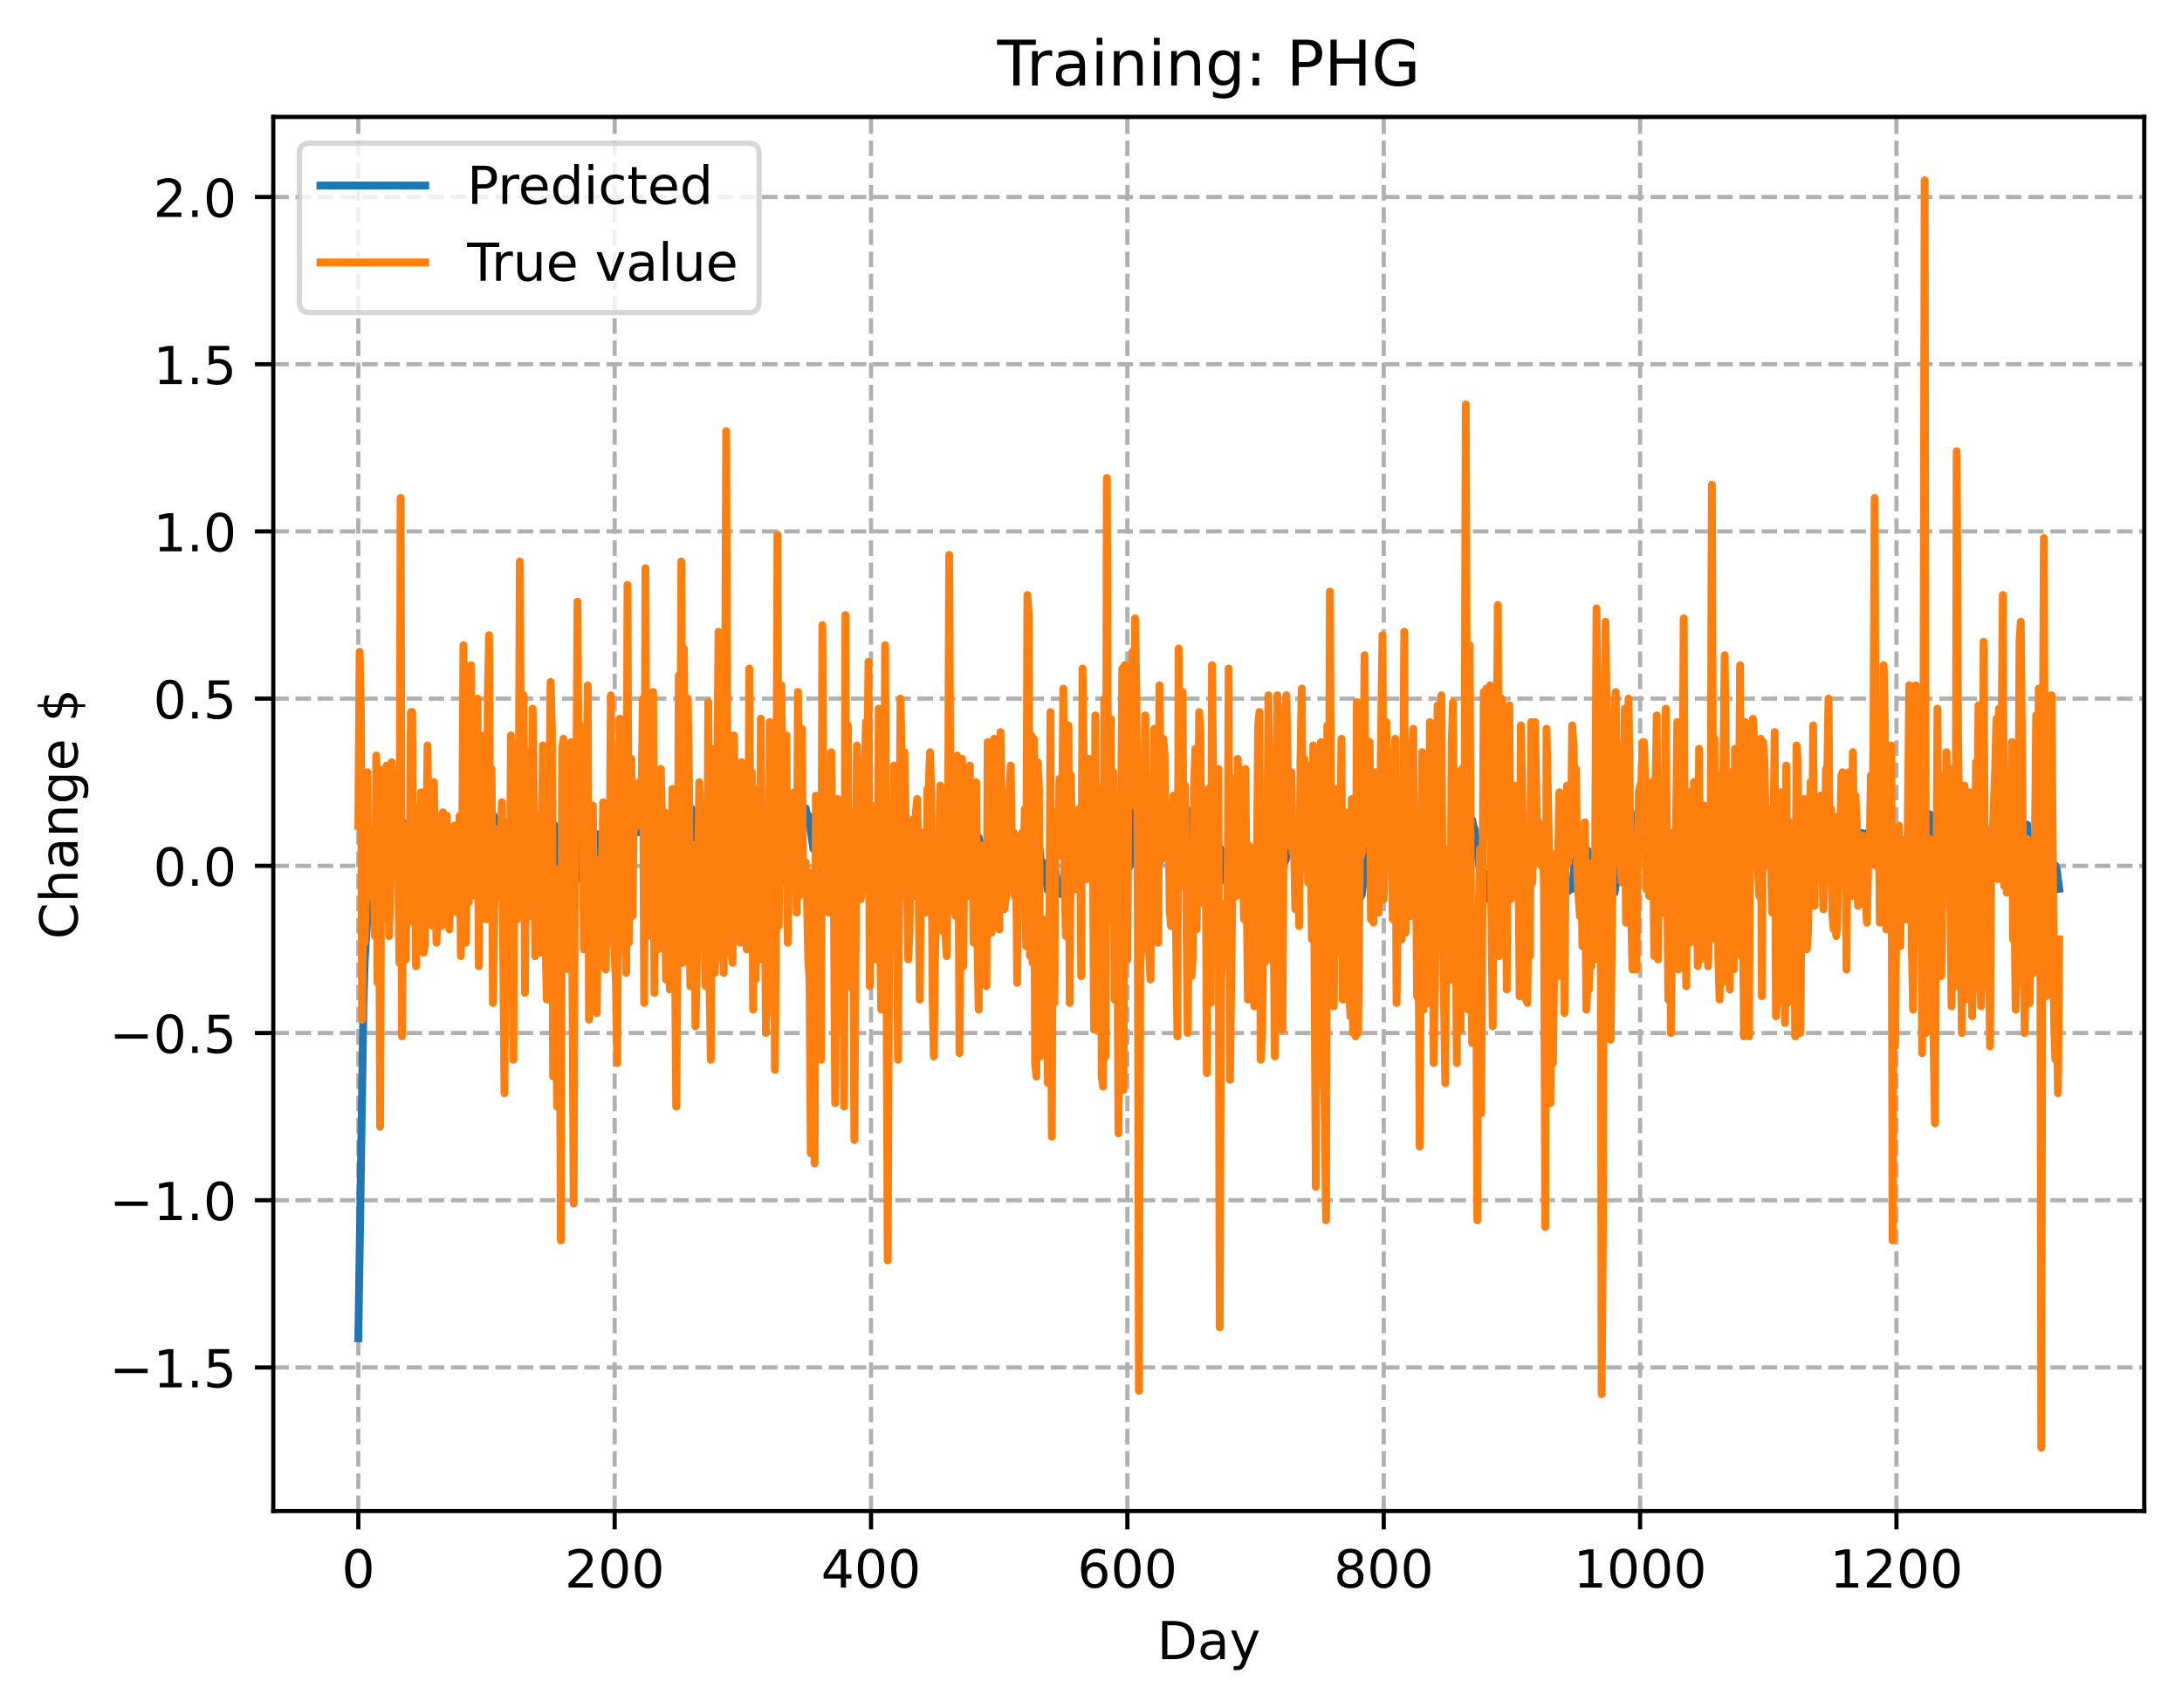 <?xml version="1.0" encoding="utf-8" standalone="no"?>
<!DOCTYPE svg PUBLIC "-//W3C//DTD SVG 1.1//EN"
  "http://www.w3.org/Graphics/SVG/1.1/DTD/svg11.dtd">
<!-- Created with matplotlib (https://matplotlib.org/) -->
<svg height="325.986pt" version="1.1" viewBox="0 0 416.481 325.986" width="416.481pt" xmlns="http://www.w3.org/2000/svg" xmlns:xlink="http://www.w3.org/1999/xlink">
 <defs>
  <style type="text/css">
*{stroke-linecap:butt;stroke-linejoin:round;}
  </style>
 </defs>
 <g id="figure_1">
  <g id="patch_1">
   <path d="M 0 325.986 
L 416.481 325.986 
L 416.481 0 
L 0 0 
z
" style="fill:#ffffff;"/>
  </g>
  <g id="axes_1">
   <g id="patch_2">
    <path d="M 52.161 288.43 
L 409.281 288.43 
L 409.281 22.318 
L 52.161 22.318 
z
" style="fill:#ffffff;"/>
   </g>
   <g id="matplotlib.axis_1">
    <g id="xtick_1">
     <g id="line2d_1">
      <path clip-path="url(#p52a678f9cf)" d="M 68.394 288.43 
L 68.394 22.318 
" style="fill:none;stroke:#b0b0b0;stroke-dasharray:2.96,1.28;stroke-dashoffset:0;stroke-width:0.8;"/>
     </g>
     <g id="line2d_2">
      <defs>
       <path d="M 0 0 
L 0 3.5 
" id="m55df15588b" style="stroke:#000000;stroke-width:0.8;"/>
      </defs>
      <g>
       <use style="stroke:#000000;stroke-width:0.8;" x="68.394" xlink:href="#m55df15588b" y="288.43"/>
      </g>
     </g>
     <g id="text_1">
      <!-- 0 -->
      <defs>
       <path d="M 31.781 66.406 
Q 24.172 66.406 20.328 58.906 
Q 16.5 51.422 16.5 36.375 
Q 16.5 21.391 20.328 13.891 
Q 24.172 6.391 31.781 6.391 
Q 39.453 6.391 43.281 13.891 
Q 47.125 21.391 47.125 36.375 
Q 47.125 51.422 43.281 58.906 
Q 39.453 66.406 31.781 66.406 
z
M 31.781 74.219 
Q 44.047 74.219 50.516 64.516 
Q 56.984 54.828 56.984 36.375 
Q 56.984 17.969 50.516 8.266 
Q 44.047 -1.422 31.781 -1.422 
Q 19.531 -1.422 13.062 8.266 
Q 6.594 17.969 6.594 36.375 
Q 6.594 54.828 13.062 64.516 
Q 19.531 74.219 31.781 74.219 
z
" id="DejaVuSans-48"/>
      </defs>
      <g transform="translate(65.212 303.029)scale(0.1 -0.1)">
       <use xlink:href="#DejaVuSans-48"/>
      </g>
     </g>
    </g>
    <g id="xtick_2">
     <g id="line2d_3">
      <path clip-path="url(#p52a678f9cf)" d="M 117.324 288.43 
L 117.324 22.318 
" style="fill:none;stroke:#b0b0b0;stroke-dasharray:2.96,1.28;stroke-dashoffset:0;stroke-width:0.8;"/>
     </g>
     <g id="line2d_4">
      <g>
       <use style="stroke:#000000;stroke-width:0.8;" x="117.324" xlink:href="#m55df15588b" y="288.43"/>
      </g>
     </g>
     <g id="text_2">
      <!-- 200 -->
      <defs>
       <path d="M 19.188 8.297 
L 53.609 8.297 
L 53.609 0 
L 7.328 0 
L 7.328 8.297 
Q 12.938 14.109 22.625 23.891 
Q 32.328 33.688 34.812 36.531 
Q 39.547 41.844 41.422 45.531 
Q 43.312 49.219 43.312 52.781 
Q 43.312 58.594 39.234 62.25 
Q 35.156 65.922 28.609 65.922 
Q 23.969 65.922 18.812 64.312 
Q 13.672 62.703 7.812 59.422 
L 7.812 69.391 
Q 13.766 71.781 18.938 73 
Q 24.125 74.219 28.422 74.219 
Q 39.75 74.219 46.484 68.547 
Q 53.219 62.891 53.219 53.422 
Q 53.219 48.922 51.531 44.891 
Q 49.859 40.875 45.406 35.406 
Q 44.188 33.984 37.641 27.219 
Q 31.109 20.453 19.188 8.297 
z
" id="DejaVuSans-50"/>
      </defs>
      <g transform="translate(107.781 303.029)scale(0.1 -0.1)">
       <use xlink:href="#DejaVuSans-50"/>
       <use x="63.623" xlink:href="#DejaVuSans-48"/>
       <use x="127.246" xlink:href="#DejaVuSans-48"/>
      </g>
     </g>
    </g>
    <g id="xtick_3">
     <g id="line2d_5">
      <path clip-path="url(#p52a678f9cf)" d="M 166.255 288.43 
L 166.255 22.318 
" style="fill:none;stroke:#b0b0b0;stroke-dasharray:2.96,1.28;stroke-dashoffset:0;stroke-width:0.8;"/>
     </g>
     <g id="line2d_6">
      <g>
       <use style="stroke:#000000;stroke-width:0.8;" x="166.255" xlink:href="#m55df15588b" y="288.43"/>
      </g>
     </g>
     <g id="text_3">
      <!-- 400 -->
      <defs>
       <path d="M 37.797 64.312 
L 12.891 25.391 
L 37.797 25.391 
z
M 35.203 72.906 
L 47.609 72.906 
L 47.609 25.391 
L 58.016 25.391 
L 58.016 17.188 
L 47.609 17.188 
L 47.609 0 
L 37.797 0 
L 37.797 17.188 
L 4.891 17.188 
L 4.891 26.703 
z
" id="DejaVuSans-52"/>
      </defs>
      <g transform="translate(156.711 303.029)scale(0.1 -0.1)">
       <use xlink:href="#DejaVuSans-52"/>
       <use x="63.623" xlink:href="#DejaVuSans-48"/>
       <use x="127.246" xlink:href="#DejaVuSans-48"/>
      </g>
     </g>
    </g>
    <g id="xtick_4">
     <g id="line2d_7">
      <path clip-path="url(#p52a678f9cf)" d="M 215.185 288.43 
L 215.185 22.318 
" style="fill:none;stroke:#b0b0b0;stroke-dasharray:2.96,1.28;stroke-dashoffset:0;stroke-width:0.8;"/>
     </g>
     <g id="line2d_8">
      <g>
       <use style="stroke:#000000;stroke-width:0.8;" x="215.185" xlink:href="#m55df15588b" y="288.43"/>
      </g>
     </g>
     <g id="text_4">
      <!-- 600 -->
      <defs>
       <path d="M 33.016 40.375 
Q 26.375 40.375 22.484 35.828 
Q 18.609 31.297 18.609 23.391 
Q 18.609 15.531 22.484 10.953 
Q 26.375 6.391 33.016 6.391 
Q 39.656 6.391 43.531 10.953 
Q 47.406 15.531 47.406 23.391 
Q 47.406 31.297 43.531 35.828 
Q 39.656 40.375 33.016 40.375 
z
M 52.594 71.297 
L 52.594 62.312 
Q 48.875 64.062 45.094 64.984 
Q 41.312 65.922 37.594 65.922 
Q 27.828 65.922 22.672 59.328 
Q 17.531 52.734 16.797 39.406 
Q 19.672 43.656 24.016 45.922 
Q 28.375 48.188 33.594 48.188 
Q 44.578 48.188 50.953 41.516 
Q 57.328 34.859 57.328 23.391 
Q 57.328 12.156 50.688 5.359 
Q 44.047 -1.422 33.016 -1.422 
Q 20.359 -1.422 13.672 8.266 
Q 6.984 17.969 6.984 36.375 
Q 6.984 53.656 15.188 63.938 
Q 23.391 74.219 37.203 74.219 
Q 40.922 74.219 44.703 73.484 
Q 48.484 72.75 52.594 71.297 
z
" id="DejaVuSans-54"/>
      </defs>
      <g transform="translate(205.642 303.029)scale(0.1 -0.1)">
       <use xlink:href="#DejaVuSans-54"/>
       <use x="63.623" xlink:href="#DejaVuSans-48"/>
       <use x="127.246" xlink:href="#DejaVuSans-48"/>
      </g>
     </g>
    </g>
    <g id="xtick_5">
     <g id="line2d_9">
      <path clip-path="url(#p52a678f9cf)" d="M 264.116 288.43 
L 264.116 22.318 
" style="fill:none;stroke:#b0b0b0;stroke-dasharray:2.96,1.28;stroke-dashoffset:0;stroke-width:0.8;"/>
     </g>
     <g id="line2d_10">
      <g>
       <use style="stroke:#000000;stroke-width:0.8;" x="264.116" xlink:href="#m55df15588b" y="288.43"/>
      </g>
     </g>
     <g id="text_5">
      <!-- 800 -->
      <defs>
       <path d="M 31.781 34.625 
Q 24.75 34.625 20.719 30.859 
Q 16.703 27.094 16.703 20.516 
Q 16.703 13.922 20.719 10.156 
Q 24.75 6.391 31.781 6.391 
Q 38.812 6.391 42.859 10.172 
Q 46.922 13.969 46.922 20.516 
Q 46.922 27.094 42.891 30.859 
Q 38.875 34.625 31.781 34.625 
z
M 21.922 38.812 
Q 15.578 40.375 12.031 44.719 
Q 8.5 49.078 8.5 55.328 
Q 8.5 64.062 14.719 69.141 
Q 20.953 74.219 31.781 74.219 
Q 42.672 74.219 48.875 69.141 
Q 55.078 64.062 55.078 55.328 
Q 55.078 49.078 51.531 44.719 
Q 48 40.375 41.703 38.812 
Q 48.828 37.156 52.797 32.312 
Q 56.781 27.484 56.781 20.516 
Q 56.781 9.906 50.312 4.234 
Q 43.844 -1.422 31.781 -1.422 
Q 19.734 -1.422 13.25 4.234 
Q 6.781 9.906 6.781 20.516 
Q 6.781 27.484 10.781 32.312 
Q 14.797 37.156 21.922 38.812 
z
M 18.312 54.391 
Q 18.312 48.734 21.844 45.562 
Q 25.391 42.391 31.781 42.391 
Q 38.141 42.391 41.719 45.562 
Q 45.312 48.734 45.312 54.391 
Q 45.312 60.062 41.719 63.234 
Q 38.141 66.406 31.781 66.406 
Q 25.391 66.406 21.844 63.234 
Q 18.312 60.062 18.312 54.391 
z
" id="DejaVuSans-56"/>
      </defs>
      <g transform="translate(254.572 303.029)scale(0.1 -0.1)">
       <use xlink:href="#DejaVuSans-56"/>
       <use x="63.623" xlink:href="#DejaVuSans-48"/>
       <use x="127.246" xlink:href="#DejaVuSans-48"/>
      </g>
     </g>
    </g>
    <g id="xtick_6">
     <g id="line2d_11">
      <path clip-path="url(#p52a678f9cf)" d="M 313.047 288.43 
L 313.047 22.318 
" style="fill:none;stroke:#b0b0b0;stroke-dasharray:2.96,1.28;stroke-dashoffset:0;stroke-width:0.8;"/>
     </g>
     <g id="line2d_12">
      <g>
       <use style="stroke:#000000;stroke-width:0.8;" x="313.047" xlink:href="#m55df15588b" y="288.43"/>
      </g>
     </g>
     <g id="text_6">
      <!-- 1000 -->
      <defs>
       <path d="M 12.406 8.297 
L 28.516 8.297 
L 28.516 63.922 
L 10.984 60.406 
L 10.984 69.391 
L 28.422 72.906 
L 38.281 72.906 
L 38.281 8.297 
L 54.391 8.297 
L 54.391 0 
L 12.406 0 
z
" id="DejaVuSans-49"/>
      </defs>
      <g transform="translate(300.322 303.029)scale(0.1 -0.1)">
       <use xlink:href="#DejaVuSans-49"/>
       <use x="63.623" xlink:href="#DejaVuSans-48"/>
       <use x="127.246" xlink:href="#DejaVuSans-48"/>
       <use x="190.869" xlink:href="#DejaVuSans-48"/>
      </g>
     </g>
    </g>
    <g id="xtick_7">
     <g id="line2d_13">
      <path clip-path="url(#p52a678f9cf)" d="M 361.977 288.43 
L 361.977 22.318 
" style="fill:none;stroke:#b0b0b0;stroke-dasharray:2.96,1.28;stroke-dashoffset:0;stroke-width:0.8;"/>
     </g>
     <g id="line2d_14">
      <g>
       <use style="stroke:#000000;stroke-width:0.8;" x="361.977" xlink:href="#m55df15588b" y="288.43"/>
      </g>
     </g>
     <g id="text_7">
      <!-- 1200 -->
      <g transform="translate(349.252 303.029)scale(0.1 -0.1)">
       <use xlink:href="#DejaVuSans-49"/>
       <use x="63.623" xlink:href="#DejaVuSans-50"/>
       <use x="127.246" xlink:href="#DejaVuSans-48"/>
       <use x="190.869" xlink:href="#DejaVuSans-48"/>
      </g>
     </g>
    </g>
    <g id="text_8">
     <!-- Day -->
     <defs>
      <path d="M 19.672 64.797 
L 19.672 8.109 
L 31.594 8.109 
Q 46.688 8.109 53.688 14.938 
Q 60.688 21.781 60.688 36.531 
Q 60.688 51.172 53.688 57.984 
Q 46.688 64.797 31.594 64.797 
z
M 9.812 72.906 
L 30.078 72.906 
Q 51.266 72.906 61.172 64.094 
Q 71.094 55.281 71.094 36.531 
Q 71.094 17.672 61.125 8.828 
Q 51.172 0 30.078 0 
L 9.812 0 
z
" id="DejaVuSans-68"/>
      <path d="M 34.281 27.484 
Q 23.391 27.484 19.188 25 
Q 14.984 22.516 14.984 16.5 
Q 14.984 11.719 18.141 8.906 
Q 21.297 6.109 26.703 6.109 
Q 34.188 6.109 38.703 11.406 
Q 43.219 16.703 43.219 25.484 
L 43.219 27.484 
z
M 52.203 31.203 
L 52.203 0 
L 43.219 0 
L 43.219 8.297 
Q 40.141 3.328 35.547 0.953 
Q 30.953 -1.422 24.312 -1.422 
Q 15.922 -1.422 10.953 3.297 
Q 6 8.016 6 15.922 
Q 6 25.141 12.172 29.828 
Q 18.359 34.516 30.609 34.516 
L 43.219 34.516 
L 43.219 35.406 
Q 43.219 41.609 39.141 45 
Q 35.062 48.391 27.688 48.391 
Q 23 48.391 18.547 47.266 
Q 14.109 46.141 10.016 43.891 
L 10.016 52.203 
Q 14.938 54.109 19.578 55.047 
Q 24.219 56 28.609 56 
Q 40.484 56 46.344 49.844 
Q 52.203 43.703 52.203 31.203 
z
" id="DejaVuSans-97"/>
      <path d="M 32.172 -5.078 
Q 28.375 -14.844 24.75 -17.812 
Q 21.141 -20.797 15.094 -20.797 
L 7.906 -20.797 
L 7.906 -13.281 
L 13.188 -13.281 
Q 16.891 -13.281 18.938 -11.516 
Q 21 -9.766 23.484 -3.219 
L 25.094 0.875 
L 2.984 54.688 
L 12.5 54.688 
L 29.594 11.922 
L 46.688 54.688 
L 56.203 54.688 
z
" id="DejaVuSans-121"/>
     </defs>
     <g transform="translate(220.847 316.707)scale(0.1 -0.1)">
      <use xlink:href="#DejaVuSans-68"/>
      <use x="77.002" xlink:href="#DejaVuSans-97"/>
      <use x="138.281" xlink:href="#DejaVuSans-121"/>
     </g>
    </g>
   </g>
   <g id="matplotlib.axis_2">
    <g id="ytick_1">
     <g id="line2d_15">
      <path clip-path="url(#p52a678f9cf)" d="M 52.161 261.015 
L 409.281 261.015 
" style="fill:none;stroke:#b0b0b0;stroke-dasharray:2.96,1.28;stroke-dashoffset:0;stroke-width:0.8;"/>
     </g>
     <g id="line2d_16">
      <defs>
       <path d="M 0 0 
L -3.5 0 
" id="mcd386aa3bf" style="stroke:#000000;stroke-width:0.8;"/>
      </defs>
      <g>
       <use style="stroke:#000000;stroke-width:0.8;" x="52.161" xlink:href="#mcd386aa3bf" y="261.015"/>
      </g>
     </g>
     <g id="text_9">
      <!-- −1.5 -->
      <defs>
       <path d="M 10.594 35.5 
L 73.188 35.5 
L 73.188 27.203 
L 10.594 27.203 
z
" id="DejaVuSans-8722"/>
       <path d="M 10.688 12.406 
L 21 12.406 
L 21 0 
L 10.688 0 
z
" id="DejaVuSans-46"/>
       <path d="M 10.797 72.906 
L 49.516 72.906 
L 49.516 64.594 
L 19.828 64.594 
L 19.828 46.734 
Q 21.969 47.469 24.109 47.828 
Q 26.266 48.188 28.422 48.188 
Q 40.625 48.188 47.75 41.5 
Q 54.891 34.812 54.891 23.391 
Q 54.891 11.625 47.562 5.094 
Q 40.234 -1.422 26.906 -1.422 
Q 22.312 -1.422 17.547 -0.641 
Q 12.797 0.141 7.719 1.703 
L 7.719 11.625 
Q 12.109 9.234 16.797 8.062 
Q 21.484 6.891 26.703 6.891 
Q 35.156 6.891 40.078 11.328 
Q 45.016 15.766 45.016 23.391 
Q 45.016 31 40.078 35.438 
Q 35.156 39.891 26.703 39.891 
Q 22.75 39.891 18.812 39.016 
Q 14.891 38.141 10.797 36.281 
z
" id="DejaVuSans-53"/>
      </defs>
      <g transform="translate(20.878 264.814)scale(0.1 -0.1)">
       <use xlink:href="#DejaVuSans-8722"/>
       <use x="83.789" xlink:href="#DejaVuSans-49"/>
       <use x="147.412" xlink:href="#DejaVuSans-46"/>
       <use x="179.199" xlink:href="#DejaVuSans-53"/>
      </g>
     </g>
    </g>
    <g id="ytick_2">
     <g id="line2d_17">
      <path clip-path="url(#p52a678f9cf)" d="M 52.161 229.099 
L 409.281 229.099 
" style="fill:none;stroke:#b0b0b0;stroke-dasharray:2.96,1.28;stroke-dashoffset:0;stroke-width:0.8;"/>
     </g>
     <g id="line2d_18">
      <g>
       <use style="stroke:#000000;stroke-width:0.8;" x="52.161" xlink:href="#mcd386aa3bf" y="229.099"/>
      </g>
     </g>
     <g id="text_10">
      <!-- −1.0 -->
      <g transform="translate(20.878 232.898)scale(0.1 -0.1)">
       <use xlink:href="#DejaVuSans-8722"/>
       <use x="83.789" xlink:href="#DejaVuSans-49"/>
       <use x="147.412" xlink:href="#DejaVuSans-46"/>
       <use x="179.199" xlink:href="#DejaVuSans-48"/>
      </g>
     </g>
    </g>
    <g id="ytick_3">
     <g id="line2d_19">
      <path clip-path="url(#p52a678f9cf)" d="M 52.161 197.184 
L 409.281 197.184 
" style="fill:none;stroke:#b0b0b0;stroke-dasharray:2.96,1.28;stroke-dashoffset:0;stroke-width:0.8;"/>
     </g>
     <g id="line2d_20">
      <g>
       <use style="stroke:#000000;stroke-width:0.8;" x="52.161" xlink:href="#mcd386aa3bf" y="197.184"/>
      </g>
     </g>
     <g id="text_11">
      <!-- −0.5 -->
      <g transform="translate(20.878 200.983)scale(0.1 -0.1)">
       <use xlink:href="#DejaVuSans-8722"/>
       <use x="83.789" xlink:href="#DejaVuSans-48"/>
       <use x="147.412" xlink:href="#DejaVuSans-46"/>
       <use x="179.199" xlink:href="#DejaVuSans-53"/>
      </g>
     </g>
    </g>
    <g id="ytick_4">
     <g id="line2d_21">
      <path clip-path="url(#p52a678f9cf)" d="M 52.161 165.268 
L 409.281 165.268 
" style="fill:none;stroke:#b0b0b0;stroke-dasharray:2.96,1.28;stroke-dashoffset:0;stroke-width:0.8;"/>
     </g>
     <g id="line2d_22">
      <g>
       <use style="stroke:#000000;stroke-width:0.8;" x="52.161" xlink:href="#mcd386aa3bf" y="165.268"/>
      </g>
     </g>
     <g id="text_12">
      <!-- 0.0 -->
      <g transform="translate(29.258 169.067)scale(0.1 -0.1)">
       <use xlink:href="#DejaVuSans-48"/>
       <use x="63.623" xlink:href="#DejaVuSans-46"/>
       <use x="95.41" xlink:href="#DejaVuSans-48"/>
      </g>
     </g>
    </g>
    <g id="ytick_5">
     <g id="line2d_23">
      <path clip-path="url(#p52a678f9cf)" d="M 52.161 133.352 
L 409.281 133.352 
" style="fill:none;stroke:#b0b0b0;stroke-dasharray:2.96,1.28;stroke-dashoffset:0;stroke-width:0.8;"/>
     </g>
     <g id="line2d_24">
      <g>
       <use style="stroke:#000000;stroke-width:0.8;" x="52.161" xlink:href="#mcd386aa3bf" y="133.352"/>
      </g>
     </g>
     <g id="text_13">
      <!-- 0.5 -->
      <g transform="translate(29.258 137.152)scale(0.1 -0.1)">
       <use xlink:href="#DejaVuSans-48"/>
       <use x="63.623" xlink:href="#DejaVuSans-46"/>
       <use x="95.41" xlink:href="#DejaVuSans-53"/>
      </g>
     </g>
    </g>
    <g id="ytick_6">
     <g id="line2d_25">
      <path clip-path="url(#p52a678f9cf)" d="M 52.161 101.437 
L 409.281 101.437 
" style="fill:none;stroke:#b0b0b0;stroke-dasharray:2.96,1.28;stroke-dashoffset:0;stroke-width:0.8;"/>
     </g>
     <g id="line2d_26">
      <g>
       <use style="stroke:#000000;stroke-width:0.8;" x="52.161" xlink:href="#mcd386aa3bf" y="101.437"/>
      </g>
     </g>
     <g id="text_14">
      <!-- 1.0 -->
      <g transform="translate(29.258 105.236)scale(0.1 -0.1)">
       <use xlink:href="#DejaVuSans-49"/>
       <use x="63.623" xlink:href="#DejaVuSans-46"/>
       <use x="95.41" xlink:href="#DejaVuSans-48"/>
      </g>
     </g>
    </g>
    <g id="ytick_7">
     <g id="line2d_27">
      <path clip-path="url(#p52a678f9cf)" d="M 52.161 69.521 
L 409.281 69.521 
" style="fill:none;stroke:#b0b0b0;stroke-dasharray:2.96,1.28;stroke-dashoffset:0;stroke-width:0.8;"/>
     </g>
     <g id="line2d_28">
      <g>
       <use style="stroke:#000000;stroke-width:0.8;" x="52.161" xlink:href="#mcd386aa3bf" y="69.521"/>
      </g>
     </g>
     <g id="text_15">
      <!-- 1.5 -->
      <g transform="translate(29.258 73.32)scale(0.1 -0.1)">
       <use xlink:href="#DejaVuSans-49"/>
       <use x="63.623" xlink:href="#DejaVuSans-46"/>
       <use x="95.41" xlink:href="#DejaVuSans-53"/>
      </g>
     </g>
    </g>
    <g id="ytick_8">
     <g id="line2d_29">
      <path clip-path="url(#p52a678f9cf)" d="M 52.161 37.606 
L 409.281 37.606 
" style="fill:none;stroke:#b0b0b0;stroke-dasharray:2.96,1.28;stroke-dashoffset:0;stroke-width:0.8;"/>
     </g>
     <g id="line2d_30">
      <g>
       <use style="stroke:#000000;stroke-width:0.8;" x="52.161" xlink:href="#mcd386aa3bf" y="37.606"/>
      </g>
     </g>
     <g id="text_16">
      <!-- 2.0 -->
      <g transform="translate(29.258 41.405)scale(0.1 -0.1)">
       <use xlink:href="#DejaVuSans-50"/>
       <use x="63.623" xlink:href="#DejaVuSans-46"/>
       <use x="95.41" xlink:href="#DejaVuSans-48"/>
      </g>
     </g>
    </g>
    <g id="text_17">
     <!-- Change $ -->
     <defs>
      <path d="M 64.406 67.281 
L 64.406 56.891 
Q 59.422 61.531 53.781 63.812 
Q 48.141 66.109 41.797 66.109 
Q 29.297 66.109 22.656 58.469 
Q 16.016 50.828 16.016 36.375 
Q 16.016 21.969 22.656 14.328 
Q 29.297 6.688 41.797 6.688 
Q 48.141 6.688 53.781 8.984 
Q 59.422 11.281 64.406 15.922 
L 64.406 5.609 
Q 59.234 2.094 53.438 0.328 
Q 47.656 -1.422 41.219 -1.422 
Q 24.656 -1.422 15.125 8.703 
Q 5.609 18.844 5.609 36.375 
Q 5.609 53.953 15.125 64.078 
Q 24.656 74.219 41.219 74.219 
Q 47.75 74.219 53.531 72.484 
Q 59.328 70.75 64.406 67.281 
z
" id="DejaVuSans-67"/>
      <path d="M 54.891 33.016 
L 54.891 0 
L 45.906 0 
L 45.906 32.719 
Q 45.906 40.484 42.875 44.328 
Q 39.844 48.188 33.797 48.188 
Q 26.516 48.188 22.312 43.547 
Q 18.109 38.922 18.109 30.906 
L 18.109 0 
L 9.078 0 
L 9.078 75.984 
L 18.109 75.984 
L 18.109 46.188 
Q 21.344 51.125 25.703 53.562 
Q 30.078 56 35.797 56 
Q 45.219 56 50.047 50.172 
Q 54.891 44.344 54.891 33.016 
z
" id="DejaVuSans-104"/>
      <path d="M 54.891 33.016 
L 54.891 0 
L 45.906 0 
L 45.906 32.719 
Q 45.906 40.484 42.875 44.328 
Q 39.844 48.188 33.797 48.188 
Q 26.516 48.188 22.312 43.547 
Q 18.109 38.922 18.109 30.906 
L 18.109 0 
L 9.078 0 
L 9.078 54.688 
L 18.109 54.688 
L 18.109 46.188 
Q 21.344 51.125 25.703 53.562 
Q 30.078 56 35.797 56 
Q 45.219 56 50.047 50.172 
Q 54.891 44.344 54.891 33.016 
z
" id="DejaVuSans-110"/>
      <path d="M 45.406 27.984 
Q 45.406 37.75 41.375 43.109 
Q 37.359 48.484 30.078 48.484 
Q 22.859 48.484 18.828 43.109 
Q 14.797 37.75 14.797 27.984 
Q 14.797 18.266 18.828 12.891 
Q 22.859 7.516 30.078 7.516 
Q 37.359 7.516 41.375 12.891 
Q 45.406 18.266 45.406 27.984 
z
M 54.391 6.781 
Q 54.391 -7.172 48.188 -13.984 
Q 42 -20.797 29.203 -20.797 
Q 24.469 -20.797 20.266 -20.094 
Q 16.062 -19.391 12.109 -17.922 
L 12.109 -9.188 
Q 16.062 -11.328 19.922 -12.344 
Q 23.781 -13.375 27.781 -13.375 
Q 36.625 -13.375 41.016 -8.766 
Q 45.406 -4.156 45.406 5.172 
L 45.406 9.625 
Q 42.625 4.781 38.281 2.391 
Q 33.938 0 27.875 0 
Q 17.828 0 11.672 7.656 
Q 5.516 15.328 5.516 27.984 
Q 5.516 40.672 11.672 48.328 
Q 17.828 56 27.875 56 
Q 33.938 56 38.281 53.609 
Q 42.625 51.219 45.406 46.391 
L 45.406 54.688 
L 54.391 54.688 
z
" id="DejaVuSans-103"/>
      <path d="M 56.203 29.594 
L 56.203 25.203 
L 14.891 25.203 
Q 15.484 15.922 20.484 11.062 
Q 25.484 6.203 34.422 6.203 
Q 39.594 6.203 44.453 7.469 
Q 49.312 8.734 54.109 11.281 
L 54.109 2.781 
Q 49.266 0.734 44.188 -0.344 
Q 39.109 -1.422 33.891 -1.422 
Q 20.797 -1.422 13.156 6.188 
Q 5.516 13.812 5.516 26.812 
Q 5.516 40.234 12.766 48.109 
Q 20.016 56 32.328 56 
Q 43.359 56 49.781 48.891 
Q 56.203 41.797 56.203 29.594 
z
M 47.219 32.234 
Q 47.125 39.594 43.094 43.984 
Q 39.062 48.391 32.422 48.391 
Q 24.906 48.391 20.391 44.141 
Q 15.875 39.891 15.188 32.172 
z
" id="DejaVuSans-101"/>
      <path id="DejaVuSans-32"/>
      <path d="M 33.797 -14.703 
L 28.906 -14.703 
L 28.859 0 
Q 23.734 0.094 18.609 1.188 
Q 13.484 2.297 8.297 4.5 
L 8.297 13.281 
Q 13.281 10.156 18.375 8.562 
Q 23.484 6.984 28.906 6.938 
L 28.906 29.203 
Q 18.109 30.953 13.203 35.156 
Q 8.297 39.359 8.297 46.688 
Q 8.297 54.641 13.625 59.219 
Q 18.953 63.812 28.906 64.5 
L 28.906 75.984 
L 33.797 75.984 
L 33.797 64.656 
Q 38.328 64.453 42.578 63.688 
Q 46.828 62.938 50.875 61.625 
L 50.875 53.078 
Q 46.828 55.125 42.547 56.25 
Q 38.281 57.375 33.797 57.562 
L 33.797 36.719 
Q 44.875 35.016 50.094 30.609 
Q 55.328 26.219 55.328 18.609 
Q 55.328 10.359 49.781 5.594 
Q 44.234 0.828 33.797 0.094 
z
M 28.906 37.594 
L 28.906 57.625 
Q 23.25 56.984 20.266 54.391 
Q 17.281 51.812 17.281 47.516 
Q 17.281 43.312 20.031 40.969 
Q 22.797 38.625 28.906 37.594 
z
M 33.797 28.219 
L 33.797 7.078 
Q 39.984 7.906 43.141 10.594 
Q 46.297 13.281 46.297 17.672 
Q 46.297 21.969 43.281 24.5 
Q 40.281 27.047 33.797 28.219 
z
" id="DejaVuSans-36"/>
     </defs>
     <g transform="translate(14.798 179.288)rotate(-90)scale(0.1 -0.1)">
      <use xlink:href="#DejaVuSans-67"/>
      <use x="69.824" xlink:href="#DejaVuSans-104"/>
      <use x="133.203" xlink:href="#DejaVuSans-97"/>
      <use x="194.482" xlink:href="#DejaVuSans-110"/>
      <use x="257.861" xlink:href="#DejaVuSans-103"/>
      <use x="321.338" xlink:href="#DejaVuSans-101"/>
      <use x="382.861" xlink:href="#DejaVuSans-32"/>
      <use x="414.648" xlink:href="#DejaVuSans-36"/>
     </g>
    </g>
   </g>
   <g id="line2d_31">
    <path clip-path="url(#p52a678f9cf)" d="M 68.394 255.452 
L 69.372 191.524 
L 69.617 183.058 
L 70.84 164.006 
L 71.574 160.295 
L 71.819 161.457 
L 72.063 163.833 
L 72.308 168.414 
L 72.553 167.935 
L 73.042 164.318 
L 73.287 164.511 
L 73.531 167.715 
L 73.776 168.884 
L 74.265 163.861 
L 74.51 161.303 
L 74.755 163.839 
L 74.999 162.906 
L 75.244 162.672 
L 75.489 159.538 
L 75.978 160.804 
L 76.223 161.313 
L 76.467 161.203 
L 76.712 156.634 
L 76.957 157.053 
L 77.201 160.914 
L 77.446 159.701 
L 77.69 159.445 
L 78.424 163.944 
L 78.669 163.786 
L 78.914 161.297 
L 79.158 160.68 
L 79.403 161.034 
L 79.892 159.028 
L 80.137 161.714 
L 80.382 160.308 
L 80.871 164.313 
L 81.116 164.227 
L 81.36 163.367 
L 81.605 164.909 
L 82.094 162.726 
L 82.339 162.184 
L 82.584 159.553 
L 83.073 162.971 
L 83.317 163.023 
L 83.562 161.499 
L 84.051 164.737 
L 84.296 166.537 
L 84.541 164.161 
L 84.785 164.531 
L 85.275 169.119 
L 85.764 164.241 
L 86.009 163.918 
L 86.253 166.054 
L 86.743 166.292 
L 86.987 164.665 
L 87.232 164.26 
L 87.477 164.413 
L 87.966 165.177 
L 88.455 161.911 
L 88.7 161.332 
L 88.945 157.314 
L 89.189 156.566 
L 89.434 157.508 
L 89.678 156.528 
L 89.923 157.427 
L 90.168 156.823 
L 90.412 157.757 
L 90.657 159.305 
L 90.902 156.866 
L 91.146 156.751 
L 91.391 158.333 
L 91.636 156.829 
L 91.88 157 
L 92.125 156.377 
L 92.37 158.309 
L 92.614 157.516 
L 92.859 157.768 
L 93.104 159.209 
L 93.348 159.564 
L 93.593 156.138 
L 93.838 154.714 
L 94.082 156.101 
L 94.327 155.842 
L 94.816 159.544 
L 95.061 159.627 
L 95.305 161.182 
L 95.55 161.17 
L 96.039 160.098 
L 96.529 161.544 
L 96.773 165.188 
L 97.018 165.13 
L 97.507 168.189 
L 97.752 168.028 
L 97.997 167.658 
L 98.241 167.817 
L 98.731 165.281 
L 98.975 165.487 
L 99.22 167.129 
L 99.465 163.183 
L 99.709 163.091 
L 99.954 162.403 
L 100.199 162.751 
L 100.443 162.03 
L 100.688 160.578 
L 100.933 161.759 
L 101.177 161.572 
L 101.422 158.776 
L 101.666 159.062 
L 101.911 158.159 
L 102.156 156.505 
L 102.4 156.076 
L 102.645 159.987 
L 102.89 158.681 
L 103.379 162.039 
L 103.868 160.304 
L 104.113 159.868 
L 104.358 161.812 
L 104.602 162.364 
L 104.847 161.945 
L 105.092 162.891 
L 105.826 157.479 
L 106.07 159.248 
L 106.315 162.919 
L 106.56 163.762 
L 106.804 166.514 
L 107.049 164.408 
L 107.293 166.114 
L 107.538 166.339 
L 107.783 165.899 
L 108.027 166.158 
L 108.272 164.923 
L 108.517 165.25 
L 108.761 165.126 
L 109.006 166.093 
L 109.251 165.786 
L 109.495 164.169 
L 109.985 167.795 
L 110.229 167.704 
L 110.474 164.242 
L 110.719 164.548 
L 110.963 162.646 
L 111.208 158.799 
L 111.453 159.749 
L 111.697 158.543 
L 111.942 160.062 
L 112.187 160.166 
L 112.431 159.16 
L 112.676 158.971 
L 112.921 161.883 
L 113.165 163.306 
L 113.41 163.308 
L 113.899 159.206 
L 114.388 164.801 
L 114.633 167.182 
L 114.878 166.011 
L 115.122 167.61 
L 115.367 167.131 
L 116.346 166.152 
L 116.59 165.774 
L 117.324 162.501 
L 117.569 161.619 
L 117.814 161.366 
L 118.058 163.457 
L 118.303 163.96 
L 118.548 163.166 
L 118.792 163.744 
L 119.037 162.382 
L 119.281 164.236 
L 120.015 158.208 
L 120.26 158.097 
L 120.505 159.573 
L 120.749 159.002 
L 120.994 157.093 
L 121.239 158.594 
L 121.483 157.484 
L 121.728 157.822 
L 121.973 158.886 
L 122.217 158.709 
L 122.707 156.808 
L 122.951 154.796 
L 123.196 154.453 
L 123.441 153.412 
L 124.175 155.466 
L 124.664 157.864 
L 124.909 157.959 
L 125.153 158.787 
L 125.398 160.972 
L 125.642 161.256 
L 125.887 162.213 
L 126.132 164.127 
L 126.376 164.371 
L 126.866 163.278 
L 127.11 163.289 
L 127.355 157.65 
L 127.6 160.569 
L 127.844 161.91 
L 128.089 161.846 
L 128.334 164.533 
L 128.823 165.988 
L 129.068 165.489 
L 129.312 164.657 
L 129.557 165.329 
L 129.802 164.778 
L 130.046 162.4 
L 130.291 161.976 
L 130.536 160.643 
L 130.78 157.603 
L 131.025 157.762 
L 131.269 156.711 
L 131.514 157.569 
L 131.759 154.756 
L 132.003 154.376 
L 132.737 159.983 
L 132.982 158.66 
L 133.227 159.549 
L 133.471 159.946 
L 133.716 159.954 
L 134.205 164.291 
L 134.45 162.896 
L 134.695 163.281 
L 134.939 164.377 
L 135.184 162.504 
L 135.429 162.363 
L 135.673 162.607 
L 135.918 163.848 
L 136.163 164.339 
L 136.652 162.872 
L 136.897 165.146 
L 137.141 164.456 
L 137.386 162.831 
L 137.63 162.094 
L 137.875 162.4 
L 138.12 158.368 
L 138.364 157.148 
L 138.609 158.321 
L 138.854 153.446 
L 139.098 151.995 
L 139.343 153.518 
L 139.588 153.015 
L 139.832 153.491 
L 140.322 158.496 
L 140.566 159.552 
L 140.811 160.054 
L 141.3 162.727 
L 141.545 162.532 
L 141.79 161.697 
L 142.034 159.737 
L 142.279 162.854 
L 142.524 163.457 
L 142.768 162.723 
L 143.013 162.998 
L 143.257 162.64 
L 143.747 159.387 
L 143.991 158.413 
L 144.236 158.856 
L 144.481 157.989 
L 144.97 163.394 
L 145.215 164.133 
L 145.459 165.612 
L 145.704 162.278 
L 145.949 162.708 
L 146.193 162.202 
L 146.438 162.846 
L 146.683 161.555 
L 146.927 162.794 
L 147.172 160.75 
L 147.417 161.447 
L 147.661 165.155 
L 147.906 166.284 
L 148.151 165.474 
L 148.395 166.526 
L 148.64 164.134 
L 149.129 157.842 
L 149.374 157.625 
L 149.618 154.809 
L 149.863 155.771 
L 150.108 157.239 
L 150.352 157.298 
L 150.597 155.397 
L 150.842 159.056 
L 151.086 157.32 
L 151.331 157.995 
L 151.576 159.628 
L 151.82 159.012 
L 152.065 160.381 
L 152.31 159.124 
L 152.799 158.083 
L 153.044 158.284 
L 153.288 157.405 
L 153.778 154.295 
L 154.022 155.61 
L 154.267 155.635 
L 154.512 155.943 
L 154.756 158.691 
L 155.245 162.03 
L 155.49 159.947 
L 155.735 161.212 
L 155.979 165.044 
L 156.469 166.824 
L 156.713 169.202 
L 156.958 168.293 
L 157.203 168.531 
L 157.447 167.585 
L 157.692 165.261 
L 157.937 164.19 
L 158.181 163.79 
L 158.426 160.603 
L 158.671 160.234 
L 158.915 162.718 
L 159.16 161.481 
L 159.405 162.405 
L 159.649 162.882 
L 159.894 162.964 
L 160.139 164.145 
L 160.383 162.484 
L 160.628 162.974 
L 160.873 161.528 
L 161.117 160.869 
L 161.362 160.717 
L 161.606 162.315 
L 161.851 161.029 
L 162.096 160.9 
L 162.34 158.979 
L 162.83 164.433 
L 163.074 161.855 
L 163.319 162.382 
L 163.564 162.301 
L 163.808 164.684 
L 164.053 165.263 
L 164.298 164.027 
L 164.542 164.457 
L 164.787 161.983 
L 165.276 161.65 
L 165.521 161.63 
L 166.01 159.904 
L 166.255 157.663 
L 166.5 160.705 
L 166.744 162.3 
L 166.989 161.304 
L 167.233 161.018 
L 167.478 160.361 
L 167.967 162.677 
L 168.457 161.769 
L 168.701 163.656 
L 169.191 162.089 
L 169.435 160.354 
L 169.68 160.573 
L 169.925 161.531 
L 170.414 166.414 
L 170.659 165.343 
L 170.903 164.83 
L 171.148 162.077 
L 171.393 161.591 
L 172.127 165.951 
L 172.371 165.212 
L 172.616 166.463 
L 172.861 165.238 
L 173.105 163.006 
L 173.35 163.132 
L 173.594 163.7 
L 173.839 159.821 
L 174.084 159.868 
L 174.328 159.322 
L 174.573 160.2 
L 174.818 159.551 
L 175.062 161.895 
L 175.552 164.357 
L 175.796 161.989 
L 176.041 165.056 
L 176.286 161.936 
L 176.775 166.916 
L 177.02 164.903 
L 177.264 165.176 
L 177.509 164.892 
L 177.754 163.196 
L 177.998 163.174 
L 178.243 161.242 
L 178.732 167.31 
L 178.977 168.633 
L 179.221 168.966 
L 179.466 166.007 
L 179.955 163.499 
L 180.2 163.388 
L 180.445 162.448 
L 180.689 160.521 
L 180.934 161.859 
L 181.179 163.989 
L 181.423 163.365 
L 181.668 163.553 
L 181.913 159.729 
L 182.157 161.748 
L 182.647 162.513 
L 183.136 159.965 
L 183.381 158.835 
L 183.87 162.54 
L 184.115 162.278 
L 184.848 158.28 
L 185.093 157.961 
L 185.338 159.139 
L 185.582 159.692 
L 185.827 160.64 
L 186.316 161.493 
L 186.561 161.15 
L 186.806 159.827 
L 187.05 160.725 
L 187.295 162.222 
L 187.54 162.389 
L 187.784 164.861 
L 188.029 164.273 
L 188.274 165.042 
L 188.518 164.235 
L 188.763 165.726 
L 189.008 163.589 
L 189.252 164.627 
L 189.497 163.523 
L 189.742 165.18 
L 190.231 165.887 
L 190.476 165.501 
L 190.72 164.65 
L 190.965 162.797 
L 191.209 163.934 
L 191.454 163.281 
L 191.943 158.764 
L 192.188 158.271 
L 192.433 159.741 
L 192.677 160.491 
L 192.922 159.3 
L 193.167 160.301 
L 193.411 158.878 
L 193.656 160.581 
L 193.901 160.479 
L 194.145 160.645 
L 194.39 160.07 
L 194.635 161.753 
L 194.879 162.493 
L 195.124 161.893 
L 195.369 163.17 
L 195.858 162.09 
L 196.103 162.261 
L 196.592 155.138 
L 196.836 155.577 
L 197.326 158.228 
L 197.57 158.425 
L 197.815 158.068 
L 198.06 157.411 
L 198.304 161.221 
L 198.794 165.448 
L 199.283 164.699 
L 199.528 166.066 
L 199.772 168.635 
L 200.017 169.964 
L 200.262 169.69 
L 200.506 170.032 
L 200.751 166.946 
L 200.996 166.922 
L 201.24 168.418 
L 201.485 166.299 
L 201.73 169.582 
L 201.974 170.157 
L 202.219 170.231 
L 202.464 170.647 
L 202.953 168.638 
L 203.442 164.135 
L 203.687 164.565 
L 203.931 165.946 
L 204.176 163.056 
L 204.421 161.662 
L 204.665 163.207 
L 205.155 161.116 
L 205.399 161.447 
L 205.644 159.611 
L 206.133 163.308 
L 206.378 162.177 
L 206.623 163.631 
L 206.867 163.111 
L 207.112 161.561 
L 207.357 161.347 
L 207.601 159.919 
L 207.846 161.126 
L 208.335 159.149 
L 208.58 157.058 
L 208.824 159.438 
L 209.069 159.587 
L 209.558 160.859 
L 209.803 160.436 
L 210.048 161.159 
L 210.782 166.856 
L 211.026 167.348 
L 211.271 160.176 
L 211.516 161.87 
L 212.25 163.321 
L 212.494 164.682 
L 212.984 159.528 
L 213.228 161.729 
L 213.473 160.138 
L 213.718 161.686 
L 213.962 162.13 
L 214.207 165.171 
L 214.452 165.269 
L 214.696 165.044 
L 214.941 167.607 
L 215.185 165.141 
L 215.43 165.622 
L 215.675 165.26 
L 217.143 150.648 
L 217.387 151.206 
L 217.632 152.46 
L 218.121 159.985 
L 218.366 161.641 
L 218.611 166.116 
L 218.855 166.653 
L 219.1 164.51 
L 219.345 164.778 
L 219.589 164.538 
L 219.834 164.882 
L 220.079 163.967 
L 220.323 164.657 
L 220.568 162.377 
L 220.812 163.959 
L 221.057 164.043 
L 221.302 164.62 
L 221.546 162.548 
L 221.791 162.446 
L 222.28 161.854 
L 222.525 160.602 
L 223.259 159.533 
L 223.504 158.179 
L 223.993 160.531 
L 224.238 160.622 
L 224.482 161.825 
L 224.727 162.016 
L 224.972 162.678 
L 225.216 159.633 
L 225.461 161.827 
L 225.706 162.082 
L 226.684 154.632 
L 226.929 155.386 
L 227.173 156.571 
L 227.418 159.66 
L 227.663 159.86 
L 228.152 163.687 
L 228.397 164.287 
L 228.641 163.813 
L 228.886 162.023 
L 229.131 162.919 
L 229.62 158.627 
L 229.865 159.505 
L 230.109 158.884 
L 230.599 160.693 
L 230.843 163.258 
L 231.577 166.303 
L 231.822 166.769 
L 232.067 165.712 
L 232.311 163.524 
L 232.556 163.288 
L 232.8 161.775 
L 233.045 162.296 
L 233.534 163.873 
L 234.024 168.267 
L 234.268 168.63 
L 234.513 169.208 
L 235.247 167.954 
L 235.492 169.961 
L 235.736 168.714 
L 235.981 169.368 
L 237.204 164.567 
L 237.449 165.491 
L 237.694 164.878 
L 237.938 164.974 
L 238.428 163.672 
L 238.672 165.193 
L 238.917 163.131 
L 239.161 163.802 
L 239.406 163.898 
L 239.651 162.8 
L 239.895 163.903 
L 240.14 161.157 
L 240.385 162.31 
L 240.629 159.815 
L 240.874 158.767 
L 241.119 161.549 
L 241.363 161.095 
L 242.097 163.087 
L 242.342 162.772 
L 242.587 160.61 
L 242.831 159.646 
L 243.321 161.751 
L 243.565 162.164 
L 244.055 160.569 
L 244.299 160.593 
L 245.278 164.391 
L 245.522 163.806 
L 245.767 162.269 
L 246.012 161.736 
L 246.256 162.379 
L 246.501 162.101 
L 246.746 162.03 
L 246.99 161.69 
L 247.235 162.572 
L 247.48 162.18 
L 247.969 163.743 
L 248.214 162.272 
L 248.458 162.008 
L 248.703 162.894 
L 248.948 161.059 
L 249.192 161.222 
L 249.437 159.951 
L 249.682 160.838 
L 249.926 158.447 
L 250.171 158.248 
L 250.416 159.703 
L 250.66 159.301 
L 250.905 160.64 
L 251.149 161.302 
L 251.394 163.447 
L 251.639 167.323 
L 251.883 167.181 
L 252.128 167.448 
L 252.617 166.386 
L 253.107 168.867 
L 253.596 169.595 
L 253.841 170.562 
L 254.085 170.648 
L 254.33 170.217 
L 255.309 167.435 
L 255.553 164.846 
L 255.798 167.015 
L 256.287 166.679 
L 256.532 166.604 
L 256.776 166.134 
L 257.021 166.313 
L 257.266 165.816 
L 257.51 166.083 
L 257.755 165.239 
L 258 165.795 
L 258.244 168.404 
L 258.489 167.797 
L 258.734 167.721 
L 258.978 169.81 
L 259.468 168.304 
L 259.712 171.19 
L 259.957 170.66 
L 260.202 168.362 
L 260.446 167.847 
L 260.691 166.562 
L 260.936 164.227 
L 261.18 163.52 
L 261.67 160.863 
L 261.914 159.545 
L 262.159 159.991 
L 263.137 164.891 
L 263.382 163.865 
L 263.627 163.601 
L 264.361 157.342 
L 264.605 157.076 
L 264.85 156.991 
L 265.095 157.429 
L 265.339 158.144 
L 265.584 158.136 
L 265.829 158.444 
L 266.073 157.797 
L 266.318 159.247 
L 266.563 159.792 
L 266.807 159.35 
L 267.052 159.799 
L 267.297 161.425 
L 267.541 161.175 
L 267.786 162.035 
L 268.031 163.482 
L 268.52 161.339 
L 268.764 162.216 
L 269.009 161.701 
L 269.254 161.73 
L 269.743 162.427 
L 269.988 162.006 
L 270.232 159.681 
L 270.477 159.605 
L 270.722 161.246 
L 271.211 163.206 
L 271.456 162.666 
L 271.7 164.896 
L 271.945 163.93 
L 272.19 164.998 
L 272.434 164.669 
L 272.924 167.732 
L 273.168 166.752 
L 273.413 166.504 
L 273.902 163.292 
L 274.392 168.482 
L 274.636 167.074 
L 274.881 167.879 
L 275.125 166.615 
L 275.37 167.05 
L 275.615 164.929 
L 275.859 166.433 
L 276.104 165.657 
L 276.349 168.508 
L 276.593 167.226 
L 276.838 165.159 
L 277.083 165.433 
L 277.327 166.364 
L 277.572 163.855 
L 278.061 161.403 
L 278.306 162.397 
L 278.795 165.307 
L 279.04 164.291 
L 279.285 164.013 
L 279.529 160.116 
L 279.774 162.045 
L 280.019 157.256 
L 280.263 155.31 
L 280.508 154.38 
L 280.752 157.012 
L 280.997 156.494 
L 281.242 157.708 
L 281.486 158.308 
L 281.976 163.116 
L 282.465 165.904 
L 282.71 169.037 
L 282.954 169.869 
L 283.199 171.819 
L 283.444 171.729 
L 283.688 170.652 
L 283.933 168.853 
L 284.178 169.104 
L 284.422 166.56 
L 284.667 165.912 
L 284.912 163.95 
L 285.156 163.939 
L 285.646 163.089 
L 285.89 161.709 
L 286.379 156.162 
L 286.869 159.031 
L 287.113 158.045 
L 287.358 157.766 
L 287.603 158.359 
L 287.847 157.814 
L 288.337 159.513 
L 288.581 158.692 
L 288.826 159.226 
L 289.071 159.037 
L 289.315 158.201 
L 289.56 159.495 
L 289.805 161.604 
L 290.049 162.27 
L 290.294 160.879 
L 290.539 162.074 
L 291.028 159.524 
L 291.273 159.342 
L 291.762 161.299 
L 292.007 164.124 
L 292.251 165.492 
L 292.496 166.071 
L 292.74 163.317 
L 292.985 162.638 
L 293.23 159.735 
L 293.474 159.02 
L 293.719 159.408 
L 293.964 159.569 
L 294.208 160.192 
L 294.698 162.705 
L 294.942 161.721 
L 295.432 166.478 
L 295.676 166.245 
L 295.921 166.484 
L 296.655 169.116 
L 296.9 169.415 
L 297.144 172.047 
L 297.389 171.501 
L 297.634 172.294 
L 298.123 169.521 
L 298.367 169.228 
L 298.612 170.08 
L 298.857 168.814 
L 299.101 169.946 
L 299.346 170.084 
L 299.835 169.372 
L 300.08 169.657 
L 300.569 164.845 
L 301.303 162.42 
L 301.548 161.943 
L 301.793 160.778 
L 302.037 161.583 
L 302.282 161.186 
L 302.527 161.815 
L 302.771 163.203 
L 303.016 162.342 
L 303.505 164.454 
L 303.75 166.826 
L 303.995 166.569 
L 304.239 168.804 
L 304.484 166.94 
L 304.728 166.93 
L 305.218 165.175 
L 305.462 165.515 
L 305.952 160.391 
L 306.441 168.475 
L 306.686 169.05 
L 306.93 168.866 
L 307.175 168.492 
L 307.42 167.101 
L 307.909 170.015 
L 308.154 170.383 
L 309.377 163.172 
L 309.622 160.065 
L 309.866 160.499 
L 310.111 160.532 
L 310.355 160.802 
L 310.6 160.626 
L 310.845 161.063 
L 311.089 157.461 
L 311.334 157.211 
L 311.579 155.424 
L 311.823 156.869 
L 312.068 157.028 
L 312.313 159.007 
L 312.557 159.582 
L 312.802 161.832 
L 313.047 162.25 
L 313.291 162.132 
L 313.781 161.153 
L 314.27 159.16 
L 314.515 158.365 
L 314.759 160.767 
L 315.004 159.104 
L 315.249 161.304 
L 315.493 159.923 
L 315.738 160.457 
L 315.983 159.472 
L 316.227 162.06 
L 316.472 161.808 
L 316.716 160.543 
L 317.206 163.935 
L 317.45 163.08 
L 317.695 160.646 
L 317.94 161.847 
L 318.184 161.68 
L 318.429 162.682 
L 318.674 161.416 
L 318.918 163.121 
L 319.163 162.777 
L 319.408 163.165 
L 319.652 165.822 
L 319.897 165.56 
L 320.142 166.094 
L 320.631 162.627 
L 320.876 164.157 
L 321.12 162.317 
L 321.365 163.143 
L 321.854 159.486 
L 322.099 158.877 
L 322.343 159.629 
L 322.588 159.168 
L 322.833 159.008 
L 323.567 161.265 
L 323.811 160.781 
L 324.056 163.003 
L 324.301 162.552 
L 324.545 165.12 
L 324.79 165.658 
L 325.035 163.879 
L 325.279 164.624 
L 325.524 167.616 
L 325.769 167.596 
L 326.013 166.207 
L 326.258 166.171 
L 326.503 164.72 
L 326.747 167.122 
L 327.237 158.439 
L 327.481 157.325 
L 327.726 155.305 
L 327.971 155.275 
L 328.215 155.054 
L 328.46 157.98 
L 328.704 158.589 
L 329.194 161.683 
L 329.438 162.03 
L 329.683 160.251 
L 329.928 157.302 
L 330.172 156.837 
L 330.662 161.872 
L 330.906 163.218 
L 331.396 162.334 
L 331.64 160.303 
L 331.885 162.803 
L 332.13 163.768 
L 332.374 161.702 
L 332.619 161.248 
L 333.108 162.224 
L 333.353 164.12 
L 333.598 161.639 
L 333.842 161.964 
L 334.087 161.043 
L 334.821 164.12 
L 335.065 163.745 
L 335.555 163.984 
L 335.799 164.83 
L 336.044 162.72 
L 336.289 162.313 
L 336.533 160.932 
L 336.778 162.42 
L 337.267 163.521 
L 337.512 164.71 
L 337.757 165.133 
L 338.001 164.845 
L 338.246 165.769 
L 338.735 164.153 
L 339.225 160.79 
L 339.469 161.235 
L 339.714 162.46 
L 339.959 164.911 
L 340.448 166.066 
L 340.692 166.17 
L 340.937 165.359 
L 341.182 165.934 
L 341.426 165.982 
L 341.671 165.702 
L 341.916 167.913 
L 342.16 165.118 
L 342.405 164.343 
L 342.65 165.874 
L 342.894 165.616 
L 343.139 165.966 
L 343.628 162.791 
L 343.873 165.125 
L 344.118 165.115 
L 344.362 165.888 
L 344.607 165.124 
L 344.852 165.575 
L 345.096 163.164 
L 345.341 163.347 
L 345.586 164.625 
L 345.83 164.696 
L 346.075 163.16 
L 346.319 163.436 
L 346.564 163.103 
L 346.809 162.57 
L 347.053 162.383 
L 347.298 162.394 
L 347.543 163.416 
L 347.787 162.344 
L 348.277 163.358 
L 348.521 164.936 
L 348.766 165.146 
L 349.255 164.04 
L 349.5 161.975 
L 349.745 162.599 
L 349.989 162.562 
L 350.479 160.758 
L 350.723 162.645 
L 351.457 164.794 
L 351.702 162.992 
L 351.947 162.983 
L 352.191 161.685 
L 352.436 161.809 
L 352.68 160.994 
L 352.925 162.401 
L 353.17 162.621 
L 353.414 162.547 
L 353.659 161.704 
L 353.904 161.981 
L 354.148 161.671 
L 354.393 161.024 
L 354.638 161.256 
L 354.882 159.811 
L 355.372 158.994 
L 355.616 159.62 
L 355.861 160.626 
L 356.106 160.275 
L 356.35 159.009 
L 356.84 160.129 
L 357.084 159.535 
L 357.574 161.267 
L 358.063 154.875 
L 358.307 154.681 
L 358.552 155.349 
L 358.797 155.374 
L 359.041 155.073 
L 359.286 158.751 
L 359.531 159.4 
L 359.775 158.061 
L 360.02 157.567 
L 360.265 156.744 
L 360.509 159.778 
L 360.754 160.517 
L 360.999 162.049 
L 361.243 161.711 
L 361.488 162.658 
L 361.733 162.074 
L 361.977 164.391 
L 362.222 165.043 
L 362.467 166.765 
L 362.711 167.692 
L 362.956 166.263 
L 363.201 165.627 
L 363.935 168.823 
L 364.179 168.164 
L 364.424 168.58 
L 364.668 166.567 
L 365.158 165.607 
L 365.402 166.463 
L 365.647 168.201 
L 366.136 166.276 
L 366.381 165.684 
L 366.626 167.129 
L 367.115 163.708 
L 367.36 164.035 
L 367.604 159.364 
L 367.849 156.914 
L 368.094 155.719 
L 368.338 155.428 
L 368.583 158.795 
L 368.828 159.068 
L 369.072 159.545 
L 369.317 160.582 
L 369.806 165.438 
L 370.051 165.129 
L 370.295 167.044 
L 370.54 167.849 
L 370.785 166.577 
L 371.029 166.597 
L 371.274 166.481 
L 371.519 167.119 
L 371.763 167.026 
L 372.253 164.923 
L 372.497 164.835 
L 372.742 165.181 
L 372.987 164.983 
L 373.231 166.519 
L 373.476 164.773 
L 373.965 158.102 
L 374.21 156.055 
L 374.455 155.754 
L 374.699 156.808 
L 375.189 163.216 
L 375.433 163.913 
L 375.678 162.96 
L 375.922 162.513 
L 376.412 165.129 
L 376.656 165.407 
L 377.146 167.717 
L 377.39 165.653 
L 377.635 167.372 
L 377.88 167.498 
L 378.124 164.957 
L 378.614 168.863 
L 379.103 165.667 
L 379.348 165.367 
L 379.592 164.51 
L 379.837 164.737 
L 380.082 164.34 
L 380.326 165.646 
L 380.571 165.536 
L 380.816 164.687 
L 381.06 165.811 
L 381.305 163.701 
L 381.794 162.35 
L 382.039 160.192 
L 382.283 159.987 
L 382.773 156.814 
L 383.017 157.032 
L 383.262 155.882 
L 383.751 158.769 
L 383.996 157.275 
L 384.241 158.94 
L 384.485 158.961 
L 384.73 158.526 
L 385.464 163.442 
L 385.709 161.543 
L 385.953 161.267 
L 386.198 158.898 
L 386.443 158.3 
L 386.687 158.261 
L 386.932 157.42 
L 387.421 162.285 
L 387.666 162.953 
L 387.91 163.042 
L 388.4 163.807 
L 388.644 164.337 
L 388.889 164.054 
L 389.134 165.404 
L 389.623 162.445 
L 389.868 162.77 
L 390.112 164.963 
L 390.357 165.507 
L 390.602 164.208 
L 390.846 167.636 
L 391.091 168.868 
L 391.336 167.414 
L 391.58 167.076 
L 392.07 165.183 
L 392.314 165.214 
L 392.559 165.915 
L 393.048 169.65 
L 393.048 169.65 
" style="fill:none;stroke:#1f77b4;stroke-linecap:square;stroke-width:1.5;"/>
   </g>
   <g id="line2d_32">
    <path clip-path="url(#p52a678f9cf)" d="M 68.394 157.608 
L 68.638 124.416 
L 68.883 135.906 
L 69.128 194.63 
L 69.372 167.183 
L 69.617 179.949 
L 69.862 169.736 
L 70.106 147.395 
L 70.351 171.013 
L 70.596 164.63 
L 70.84 167.821 
L 71.085 162.076 
L 71.33 167.183 
L 71.574 178.672 
L 71.819 144.204 
L 72.063 187.609 
L 72.308 146.757 
L 72.553 215.056 
L 72.797 148.034 
L 73.042 175.481 
L 73.776 146.119 
L 74.265 178.672 
L 74.51 169.098 
L 74.755 145.48 
L 74.999 167.183 
L 75.244 165.906 
L 75.489 149.948 
L 75.733 148.034 
L 75.978 159.523 
L 76.223 183.779 
L 76.467 95.054 
L 76.712 197.822 
L 76.957 172.289 
L 77.201 169.098 
L 77.446 183.141 
L 77.69 162.076 
L 77.935 157.608 
L 78.18 167.183 
L 78.424 135.906 
L 78.669 135.906 
L 78.914 176.119 
L 79.158 158.885 
L 79.403 184.417 
L 79.648 162.076 
L 79.892 154.417 
L 80.137 174.204 
L 80.382 151.225 
L 80.626 176.758 
L 80.871 181.864 
L 81.116 179.949 
L 81.605 142.289 
L 81.85 170.374 
L 82.094 156.332 
L 82.339 160.8 
L 82.584 176.758 
L 82.828 149.31 
L 83.317 179.949 
L 83.562 172.289 
L 83.807 160.161 
L 84.051 155.693 
L 84.296 176.758 
L 84.541 155.055 
L 84.785 160.8 
L 85.03 162.715 
L 85.275 155.693 
L 85.519 169.736 
L 85.764 177.396 
L 86.009 163.991 
L 86.253 171.013 
L 86.498 169.736 
L 86.743 157.608 
L 86.987 158.247 
L 87.232 174.204 
L 87.477 169.736 
L 87.721 155.693 
L 87.966 182.502 
L 88.211 161.438 
L 88.455 123.139 
L 88.7 169.098 
L 88.945 179.949 
L 89.189 150.587 
L 89.434 172.289 
L 89.678 163.991 
L 89.923 126.969 
L 90.168 171.013 
L 90.657 162.715 
L 90.902 160.8 
L 91.146 133.352 
L 91.391 184.417 
L 91.636 153.14 
L 91.88 147.395 
L 92.125 160.161 
L 92.37 140.374 
L 92.614 168.46 
L 92.859 175.481 
L 93.104 133.352 
L 93.348 121.224 
L 93.593 172.289 
L 93.838 146.757 
L 94.082 191.439 
L 94.572 158.247 
L 94.816 171.013 
L 95.061 163.353 
L 95.305 167.183 
L 95.55 163.353 
L 95.795 153.14 
L 96.284 208.673 
L 96.529 174.204 
L 96.773 156.97 
L 97.018 182.502 
L 97.263 188.247 
L 97.507 140.374 
L 97.752 157.608 
L 97.997 202.29 
L 98.241 142.289 
L 98.731 175.481 
L 98.975 163.353 
L 99.22 107.182 
L 99.465 153.778 
L 99.709 172.289 
L 99.954 132.714 
L 100.199 189.524 
L 100.443 161.438 
L 100.688 158.885 
L 100.933 143.565 
L 101.177 174.843 
L 101.422 168.46 
L 101.666 135.267 
L 101.911 152.502 
L 102.156 182.502 
L 102.4 156.332 
L 102.89 178.034 
L 103.134 181.864 
L 103.624 142.289 
L 103.868 180.587 
L 104.113 178.672 
L 104.358 190.8 
L 104.602 178.672 
L 105.092 130.161 
L 105.336 139.097 
L 105.581 205.482 
L 105.826 174.204 
L 106.07 172.289 
L 106.315 211.226 
L 106.56 165.906 
L 106.804 178.672 
L 107.049 236.759 
L 107.293 142.927 
L 107.538 141.012 
L 107.783 151.863 
L 108.027 174.843 
L 108.272 168.46 
L 108.517 185.056 
L 108.761 143.565 
L 109.006 141.65 
L 109.495 229.737 
L 109.74 153.778 
L 109.985 154.417 
L 110.229 114.841 
L 110.474 159.523 
L 110.719 138.459 
L 110.963 146.119 
L 111.208 157.608 
L 111.453 181.226 
L 111.697 172.289 
L 112.187 130.799 
L 112.431 194.63 
L 112.676 160.161 
L 112.921 157.608 
L 113.165 153.778 
L 113.41 191.439 
L 113.654 170.374 
L 113.899 193.354 
L 114.144 171.651 
L 114.388 163.991 
L 114.633 184.417 
L 115.122 153.14 
L 115.612 185.056 
L 115.856 166.545 
L 116.101 165.268 
L 116.346 167.183 
L 116.59 132.714 
L 116.835 162.715 
L 117.08 177.396 
L 117.569 187.609 
L 117.814 202.928 
L 118.058 158.247 
L 118.303 137.182 
L 118.548 146.757 
L 118.792 181.226 
L 119.037 146.757 
L 119.526 185.694 
L 119.771 111.65 
L 120.015 179.949 
L 120.26 146.119 
L 120.505 144.842 
L 120.749 174.843 
L 120.994 151.863 
L 121.239 153.14 
L 121.483 149.948 
L 121.728 157.608 
L 121.973 149.31 
L 122.217 152.502 
L 122.462 150.587 
L 122.707 133.352 
L 122.951 191.439 
L 123.196 108.458 
L 123.441 163.991 
L 123.685 178.672 
L 123.93 169.098 
L 124.175 178.034 
L 124.664 132.076 
L 124.909 189.524 
L 125.153 149.31 
L 125.398 179.311 
L 125.642 181.226 
L 126.132 146.757 
L 126.376 157.608 
L 126.621 175.481 
L 126.866 155.055 
L 127.11 186.971 
L 127.355 155.693 
L 127.844 188.885 
L 128.089 175.481 
L 128.334 150.587 
L 128.578 152.502 
L 129.068 211.226 
L 129.312 184.417 
L 129.557 128.884 
L 129.802 169.736 
L 130.046 107.182 
L 130.291 183.779 
L 130.536 123.778 
L 130.78 159.523 
L 131.025 176.119 
L 131.269 133.352 
L 131.514 149.948 
L 131.759 188.247 
L 132.003 169.736 
L 132.248 167.821 
L 132.493 161.438 
L 132.737 195.907 
L 132.982 185.694 
L 133.471 149.31 
L 133.716 158.885 
L 133.961 155.055 
L 134.205 167.821 
L 134.45 174.204 
L 134.695 188.247 
L 134.939 180.587 
L 135.184 133.991 
L 135.429 188.247 
L 135.673 202.29 
L 135.918 142.927 
L 136.407 185.694 
L 136.652 181.864 
L 137.141 120.586 
L 137.386 174.204 
L 137.63 139.735 
L 138.12 185.694 
L 138.364 144.842 
L 138.609 82.287 
L 138.854 155.055 
L 139.098 163.353 
L 139.343 160.161 
L 139.588 181.864 
L 139.832 183.779 
L 140.077 140.374 
L 140.322 156.332 
L 140.566 158.885 
L 140.811 164.63 
L 141.056 157.608 
L 141.3 179.949 
L 141.545 145.48 
L 141.79 178.034 
L 142.034 158.247 
L 142.279 165.268 
L 142.524 181.226 
L 142.768 181.226 
L 143.013 127.608 
L 143.257 169.736 
L 143.502 147.395 
L 143.747 192.715 
L 143.991 150.587 
L 144.236 186.971 
L 144.481 156.97 
L 144.725 163.991 
L 144.97 183.141 
L 145.215 137.182 
L 145.459 169.736 
L 145.704 156.332 
L 145.949 167.821 
L 146.193 197.184 
L 146.438 172.928 
L 146.683 193.354 
L 146.927 137.821 
L 147.172 189.524 
L 147.661 154.417 
L 147.906 204.205 
L 148.151 174.204 
L 148.395 102.075 
L 148.64 176.758 
L 149.129 130.799 
L 149.618 165.906 
L 149.863 168.46 
L 150.108 140.374 
L 150.352 179.949 
L 150.597 158.885 
L 150.842 156.332 
L 151.086 156.97 
L 151.331 152.502 
L 151.576 151.225 
L 152.065 174.204 
L 152.31 132.076 
L 152.554 171.013 
L 152.799 164.63 
L 153.044 139.097 
L 153.288 166.545 
L 153.533 165.906 
L 153.778 164.63 
L 154.022 171.013 
L 154.267 183.141 
L 154.512 186.971 
L 154.756 220.163 
L 155.001 166.545 
L 155.245 169.736 
L 155.49 222.078 
L 155.735 151.863 
L 155.979 158.247 
L 156.224 186.971 
L 156.469 154.417 
L 156.713 202.29 
L 156.958 119.31 
L 157.203 160.161 
L 157.447 168.46 
L 157.692 148.672 
L 157.937 153.14 
L 158.181 174.204 
L 158.426 166.545 
L 158.671 143.565 
L 158.915 170.374 
L 159.16 169.736 
L 159.405 210.588 
L 159.894 152.502 
L 160.139 167.183 
L 160.628 173.566 
L 160.873 161.438 
L 161.117 211.226 
L 161.362 117.395 
L 161.606 182.502 
L 161.851 138.459 
L 162.096 188.247 
L 162.34 176.758 
L 162.585 155.055 
L 162.83 174.204 
L 163.074 217.609 
L 163.564 142.289 
L 164.053 168.46 
L 164.298 171.651 
L 164.542 169.098 
L 164.787 155.055 
L 165.032 149.31 
L 165.276 137.821 
L 165.521 150.587 
L 165.766 126.331 
L 166.01 188.247 
L 166.255 160.8 
L 166.5 159.523 
L 166.744 163.991 
L 166.989 153.778 
L 167.233 183.141 
L 167.478 178.034 
L 167.723 135.267 
L 167.967 179.311 
L 168.212 192.715 
L 168.457 186.971 
L 168.701 178.034 
L 168.946 123.139 
L 169.435 240.589 
L 169.68 185.694 
L 169.925 166.545 
L 170.169 178.672 
L 170.414 179.311 
L 170.659 146.119 
L 170.903 178.672 
L 171.148 163.353 
L 171.393 202.29 
L 171.882 133.352 
L 172.127 146.757 
L 172.371 170.374 
L 172.616 143.565 
L 172.861 155.055 
L 173.35 183.141 
L 173.594 178.034 
L 173.839 161.438 
L 174.084 159.523 
L 174.328 156.332 
L 174.573 171.013 
L 174.818 155.055 
L 175.062 152.502 
L 175.307 163.991 
L 175.552 190.8 
L 175.796 163.991 
L 176.041 170.374 
L 176.286 158.885 
L 176.53 160.8 
L 176.775 174.204 
L 177.02 150.587 
L 177.264 150.587 
L 177.509 143.565 
L 177.754 151.225 
L 177.998 189.524 
L 178.243 201.652 
L 178.488 181.226 
L 178.977 167.183 
L 179.221 164.63 
L 179.466 149.948 
L 179.955 177.396 
L 180.2 178.034 
L 180.445 178.034 
L 180.689 182.502 
L 180.934 162.715 
L 181.179 105.905 
L 181.423 163.353 
L 181.668 169.736 
L 181.913 149.948 
L 182.157 173.566 
L 182.402 174.843 
L 182.647 144.204 
L 182.891 148.034 
L 183.136 201.013 
L 183.625 144.842 
L 183.87 184.417 
L 184.115 152.502 
L 184.359 169.098 
L 184.604 167.183 
L 184.848 171.013 
L 185.093 146.119 
L 185.338 156.97 
L 185.582 151.863 
L 185.827 179.949 
L 186.072 172.289 
L 186.316 149.31 
L 186.561 179.311 
L 186.806 192.715 
L 187.05 163.991 
L 187.295 174.843 
L 187.54 161.438 
L 187.784 183.141 
L 188.029 181.864 
L 188.274 188.247 
L 188.518 141.65 
L 188.763 174.843 
L 189.008 158.885 
L 189.252 178.034 
L 189.742 141.012 
L 189.986 159.523 
L 190.231 163.353 
L 190.476 145.48 
L 190.72 177.396 
L 190.965 139.735 
L 191.454 167.821 
L 191.699 173.566 
L 192.188 169.736 
L 192.433 165.268 
L 192.677 150.587 
L 192.922 146.119 
L 193.167 166.545 
L 193.411 158.885 
L 193.656 171.013 
L 193.901 159.523 
L 194.145 187.609 
L 194.39 165.268 
L 194.635 159.523 
L 194.879 166.545 
L 195.124 158.885 
L 195.369 163.991 
L 195.613 154.417 
L 195.858 180.587 
L 196.103 113.565 
L 196.347 117.395 
L 196.592 182.502 
L 196.836 140.374 
L 197.081 183.779 
L 197.326 141.012 
L 197.57 202.928 
L 197.815 205.482 
L 198.06 145.48 
L 198.304 150.587 
L 198.549 201.652 
L 198.794 182.502 
L 199.038 175.481 
L 199.283 197.184 
L 199.528 182.502 
L 199.772 179.311 
L 200.017 206.758 
L 200.262 186.971 
L 200.506 135.906 
L 200.751 216.971 
L 200.996 156.97 
L 201.24 191.439 
L 201.485 155.055 
L 201.974 163.353 
L 202.219 148.672 
L 202.464 156.332 
L 202.708 158.885 
L 202.953 131.437 
L 203.197 167.183 
L 203.442 178.672 
L 203.931 138.459 
L 204.176 191.439 
L 204.421 148.034 
L 204.665 166.545 
L 205.155 156.332 
L 205.399 169.736 
L 205.644 155.055 
L 205.889 154.417 
L 206.133 155.055 
L 206.378 186.332 
L 206.623 127.608 
L 207.112 163.991 
L 207.357 167.821 
L 207.601 148.034 
L 207.846 144.842 
L 208.091 167.183 
L 208.335 167.821 
L 208.58 158.247 
L 208.824 196.545 
L 209.069 136.544 
L 209.314 179.949 
L 209.558 188.885 
L 210.048 150.587 
L 210.292 205.482 
L 210.537 207.397 
L 210.782 133.352 
L 211.026 201.652 
L 211.271 91.224 
L 211.516 164.63 
L 211.76 158.247 
L 212.005 137.182 
L 212.25 175.481 
L 212.494 147.395 
L 212.739 190.8 
L 212.984 153.14 
L 213.228 163.353 
L 213.473 216.333 
L 213.962 158.247 
L 214.207 127.608 
L 214.452 208.035 
L 214.696 126.969 
L 214.941 180.587 
L 215.185 183.141 
L 215.43 135.906 
L 215.675 136.544 
L 215.919 133.352 
L 216.164 124.416 
L 216.409 153.778 
L 216.653 118.033 
L 216.898 132.714 
L 217.143 162.076 
L 217.387 265.483 
L 217.632 183.141 
L 218.121 176.758 
L 218.611 136.544 
L 218.855 181.226 
L 219.1 149.31 
L 219.345 181.864 
L 219.589 186.971 
L 219.834 151.225 
L 220.079 159.523 
L 220.323 139.097 
L 220.568 161.438 
L 221.057 179.949 
L 221.302 130.799 
L 221.546 153.778 
L 221.791 163.991 
L 222.036 141.012 
L 222.28 144.204 
L 222.525 160.8 
L 222.77 159.523 
L 223.014 153.778 
L 223.259 173.566 
L 223.504 176.758 
L 223.993 151.863 
L 224.238 159.523 
L 224.727 197.822 
L 224.972 123.778 
L 225.216 165.906 
L 225.461 160.161 
L 225.706 132.076 
L 225.95 169.098 
L 226.195 149.948 
L 226.684 197.184 
L 226.929 171.651 
L 227.173 162.715 
L 227.418 186.332 
L 227.663 182.502 
L 227.907 150.587 
L 228.152 142.927 
L 228.397 177.396 
L 228.641 161.438 
L 228.886 135.906 
L 229.131 139.735 
L 229.375 172.289 
L 229.865 156.97 
L 230.109 155.693 
L 230.354 204.843 
L 230.599 150.587 
L 230.843 183.141 
L 231.088 191.439 
L 231.333 126.969 
L 231.822 172.289 
L 232.067 171.013 
L 232.311 152.502 
L 232.556 146.757 
L 232.8 253.355 
L 233.045 188.247 
L 233.29 181.226 
L 233.534 179.311 
L 233.779 181.226 
L 234.024 172.289 
L 234.268 181.864 
L 234.513 127.608 
L 234.758 206.12 
L 235.492 148.672 
L 235.736 152.502 
L 235.981 171.013 
L 236.226 144.842 
L 236.47 149.31 
L 236.715 166.545 
L 236.96 162.715 
L 237.204 164.63 
L 237.449 175.481 
L 237.694 146.757 
L 238.183 190.8 
L 238.428 161.438 
L 238.672 179.311 
L 238.917 169.736 
L 239.161 165.906 
L 239.406 192.077 
L 239.651 169.736 
L 239.895 165.906 
L 240.14 138.459 
L 240.385 135.906 
L 240.629 202.29 
L 240.874 198.46 
L 241.119 174.204 
L 241.363 183.779 
L 241.608 172.289 
L 241.853 167.183 
L 242.097 132.714 
L 242.342 150.587 
L 242.587 183.141 
L 242.831 171.651 
L 243.076 172.289 
L 243.321 201.652 
L 243.565 173.566 
L 243.81 132.714 
L 244.055 173.566 
L 244.299 179.311 
L 244.544 172.289 
L 244.788 196.545 
L 245.033 150.587 
L 245.278 135.267 
L 245.522 132.714 
L 245.767 144.204 
L 246.012 161.438 
L 246.256 160.8 
L 246.501 147.395 
L 246.746 162.715 
L 246.99 162.076 
L 247.235 173.566 
L 247.48 163.991 
L 247.724 162.076 
L 247.969 176.758 
L 248.214 146.119 
L 248.458 131.437 
L 248.703 165.906 
L 248.948 144.842 
L 249.192 165.268 
L 249.437 146.119 
L 249.682 168.46 
L 250.171 163.991 
L 250.416 179.311 
L 250.66 142.289 
L 251.149 226.546 
L 251.394 155.693 
L 251.639 169.736 
L 251.883 167.183 
L 252.128 141.65 
L 252.373 198.46 
L 252.617 200.375 
L 252.862 213.141 
L 253.107 232.929 
L 253.351 138.459 
L 253.596 174.204 
L 253.841 112.926 
L 254.085 160.8 
L 254.575 192.077 
L 254.819 151.863 
L 255.064 150.587 
L 255.309 181.864 
L 255.553 153.778 
L 255.798 162.076 
L 256.043 141.012 
L 256.287 190.8 
L 256.532 174.204 
L 257.021 178.672 
L 257.266 155.055 
L 257.51 188.247 
L 257.755 193.992 
L 258 152.502 
L 258.244 197.184 
L 258.489 167.183 
L 258.734 197.822 
L 258.978 133.991 
L 259.223 197.184 
L 259.712 148.672 
L 259.957 162.715 
L 260.202 156.332 
L 260.446 125.054 
L 260.691 160.161 
L 260.936 156.97 
L 261.18 156.97 
L 261.425 141.65 
L 261.67 175.481 
L 261.914 175.481 
L 262.159 176.119 
L 262.404 147.395 
L 262.648 162.076 
L 262.893 156.332 
L 263.137 174.204 
L 263.871 121.224 
L 264.116 171.651 
L 264.605 137.821 
L 264.85 159.523 
L 265.095 150.587 
L 265.339 160.8 
L 265.584 158.247 
L 265.829 175.481 
L 266.073 147.395 
L 266.318 141.012 
L 266.563 191.439 
L 266.807 171.013 
L 267.052 162.076 
L 267.297 178.672 
L 267.541 179.311 
L 267.786 161.438 
L 268.031 120.586 
L 268.275 178.034 
L 268.52 153.14 
L 268.764 149.948 
L 269.009 172.289 
L 269.254 174.843 
L 269.498 144.842 
L 269.743 139.097 
L 269.988 167.183 
L 270.232 161.438 
L 270.477 190.162 
L 270.722 170.374 
L 270.966 218.886 
L 271.456 143.565 
L 271.7 192.715 
L 271.945 176.119 
L 272.19 174.204 
L 272.434 186.971 
L 272.679 191.439 
L 272.924 137.821 
L 273.168 142.927 
L 273.413 163.991 
L 273.658 202.928 
L 273.902 188.247 
L 274.392 134.629 
L 274.881 178.672 
L 275.125 132.714 
L 275.37 174.843 
L 275.859 206.758 
L 276.104 162.076 
L 276.349 183.141 
L 276.593 178.034 
L 276.838 186.971 
L 277.083 141.65 
L 277.327 133.991 
L 277.572 167.821 
L 277.817 165.906 
L 278.061 202.928 
L 278.306 147.395 
L 278.551 149.948 
L 278.795 196.545 
L 279.04 146.757 
L 279.285 166.545 
L 279.529 160.8 
L 279.774 77.181 
L 280.019 155.055 
L 280.263 192.715 
L 280.508 123.139 
L 280.752 176.119 
L 280.997 199.098 
L 281.242 187.609 
L 281.486 193.992 
L 281.731 174.204 
L 281.976 232.929 
L 282.22 175.481 
L 282.465 162.076 
L 282.71 212.503 
L 283.199 132.076 
L 283.444 159.523 
L 283.688 131.437 
L 283.933 159.523 
L 284.178 155.055 
L 284.422 130.799 
L 284.667 173.566 
L 284.912 195.907 
L 285.156 134.629 
L 285.401 139.735 
L 285.646 150.587 
L 285.89 115.48 
L 286.135 182.502 
L 286.379 180.587 
L 286.624 133.352 
L 286.869 176.758 
L 287.113 178.034 
L 287.358 158.247 
L 287.603 188.885 
L 287.847 139.097 
L 288.092 134.629 
L 288.337 171.651 
L 288.581 155.693 
L 288.826 165.268 
L 289.071 149.948 
L 289.315 171.013 
L 289.56 155.693 
L 289.805 161.438 
L 290.049 190.162 
L 290.294 138.459 
L 290.539 150.587 
L 291.028 186.971 
L 291.273 190.8 
L 291.517 191.439 
L 291.762 169.736 
L 292.007 182.502 
L 292.251 137.821 
L 292.496 168.46 
L 292.74 144.842 
L 292.985 137.821 
L 293.474 164.63 
L 293.719 156.97 
L 293.964 157.608 
L 294.208 165.268 
L 294.453 161.438 
L 294.698 168.46 
L 294.942 234.206 
L 295.187 139.097 
L 295.676 162.715 
L 295.921 210.588 
L 296.166 171.013 
L 296.41 202.928 
L 296.9 163.991 
L 297.144 162.715 
L 297.389 163.991 
L 297.634 151.225 
L 297.878 186.332 
L 298.367 161.438 
L 298.612 193.354 
L 298.857 160.161 
L 299.101 149.948 
L 299.346 164.63 
L 299.591 158.885 
L 299.835 162.715 
L 300.08 138.459 
L 300.325 142.289 
L 300.569 151.225 
L 300.814 146.757 
L 301.059 167.183 
L 301.548 174.843 
L 301.793 162.715 
L 302.037 180.587 
L 302.527 156.97 
L 302.771 192.715 
L 303.016 188.247 
L 303.261 188.885 
L 303.505 182.502 
L 303.75 184.417 
L 303.995 164.63 
L 304.239 183.141 
L 304.484 160.8 
L 304.728 116.118 
L 305.218 163.991 
L 305.462 132.076 
L 305.707 266.121 
L 305.952 234.844 
L 306.196 149.948 
L 306.441 118.671 
L 307.42 198.46 
L 308.154 135.906 
L 308.398 132.076 
L 308.643 154.417 
L 308.888 164.63 
L 309.132 142.289 
L 309.377 166.545 
L 309.622 168.46 
L 309.866 166.545 
L 310.111 135.267 
L 310.355 176.119 
L 310.845 133.352 
L 311.334 173.566 
L 311.579 185.056 
L 311.823 170.374 
L 312.068 168.46 
L 312.313 185.056 
L 312.802 151.225 
L 313.047 149.948 
L 313.291 149.31 
L 313.536 141.65 
L 313.781 141.65 
L 314.025 149.31 
L 314.27 169.736 
L 314.515 158.247 
L 314.759 171.013 
L 315.004 164.63 
L 315.249 149.31 
L 315.493 153.778 
L 315.738 182.502 
L 315.983 150.587 
L 316.227 136.544 
L 316.472 183.141 
L 316.716 149.948 
L 316.961 165.268 
L 317.206 152.502 
L 317.45 174.204 
L 317.695 161.438 
L 317.94 135.267 
L 318.429 190.8 
L 318.674 158.885 
L 318.918 197.184 
L 319.163 178.672 
L 319.408 175.481 
L 319.652 178.034 
L 320.142 137.821 
L 320.386 185.056 
L 320.631 140.374 
L 320.876 171.651 
L 321.12 158.885 
L 321.365 118.033 
L 321.61 171.013 
L 321.854 188.247 
L 322.099 158.885 
L 322.343 151.225 
L 322.588 179.949 
L 322.833 162.715 
L 323.077 174.843 
L 323.322 149.31 
L 323.567 163.991 
L 323.811 164.63 
L 324.056 184.417 
L 324.301 142.927 
L 324.545 183.141 
L 324.79 176.119 
L 325.035 160.8 
L 325.279 153.778 
L 325.524 159.523 
L 325.769 154.417 
L 326.013 184.417 
L 326.503 163.991 
L 326.747 92.5 
L 326.992 166.545 
L 327.237 141.012 
L 327.481 179.311 
L 327.726 148.034 
L 327.971 182.502 
L 328.215 190.8 
L 328.46 178.672 
L 328.704 187.609 
L 328.949 146.119 
L 329.194 125.054 
L 329.438 148.034 
L 329.683 185.056 
L 329.928 181.226 
L 330.172 188.885 
L 330.417 147.395 
L 330.662 158.247 
L 330.906 185.056 
L 331.151 142.927 
L 331.396 166.545 
L 331.64 162.076 
L 331.885 160.8 
L 332.13 126.969 
L 332.374 182.502 
L 332.619 167.183 
L 332.864 197.822 
L 333.108 137.821 
L 333.353 189.524 
L 333.598 167.183 
L 333.842 197.822 
L 334.087 149.31 
L 334.576 137.182 
L 334.821 141.65 
L 335.065 163.991 
L 335.31 160.8 
L 335.799 171.013 
L 336.044 141.012 
L 336.289 190.162 
L 336.533 141.65 
L 336.778 145.48 
L 337.023 157.608 
L 337.267 154.417 
L 337.512 165.268 
L 337.757 160.161 
L 338.001 163.353 
L 338.246 174.204 
L 338.491 160.8 
L 338.735 139.735 
L 338.98 193.992 
L 339.225 190.8 
L 339.469 178.672 
L 339.714 157.608 
L 339.959 151.225 
L 340.203 153.778 
L 340.448 153.14 
L 340.692 195.269 
L 340.937 146.119 
L 341.182 191.439 
L 341.426 180.587 
L 341.671 156.97 
L 341.916 169.098 
L 342.16 189.524 
L 342.405 167.821 
L 342.65 197.822 
L 342.894 142.289 
L 343.139 144.842 
L 343.384 185.694 
L 343.628 197.184 
L 343.873 171.013 
L 344.362 152.502 
L 344.607 159.523 
L 344.852 181.226 
L 345.096 178.034 
L 345.586 149.31 
L 345.83 172.928 
L 346.075 138.459 
L 346.319 172.928 
L 346.564 156.97 
L 346.809 162.076 
L 347.053 158.885 
L 347.298 158.885 
L 347.543 151.863 
L 348.032 173.566 
L 348.277 165.268 
L 348.521 146.757 
L 348.766 148.034 
L 349.011 133.352 
L 349.255 165.906 
L 349.5 154.417 
L 349.745 174.843 
L 349.989 177.396 
L 350.234 167.821 
L 350.479 178.672 
L 350.723 175.481 
L 350.968 155.693 
L 351.213 163.353 
L 351.457 148.034 
L 351.702 147.395 
L 351.947 160.8 
L 352.191 152.502 
L 352.436 185.056 
L 352.68 154.417 
L 352.925 147.395 
L 353.17 171.013 
L 353.414 171.013 
L 353.659 143.565 
L 353.904 162.715 
L 354.148 151.863 
L 354.393 156.97 
L 354.638 172.928 
L 354.882 171.013 
L 355.127 165.906 
L 355.372 165.268 
L 355.616 159.523 
L 356.106 171.651 
L 356.35 176.119 
L 356.595 163.991 
L 356.84 163.991 
L 357.084 148.034 
L 357.329 156.97 
L 357.574 142.927 
L 357.818 95.054 
L 358.063 165.268 
L 358.552 148.672 
L 358.797 176.119 
L 359.041 158.247 
L 359.286 152.502 
L 359.531 126.969 
L 359.775 137.821 
L 360.02 177.396 
L 360.265 163.353 
L 360.509 173.566 
L 360.999 142.289 
L 361.243 236.759 
L 361.488 166.545 
L 361.733 199.737 
L 361.977 169.736 
L 362.467 157.608 
L 362.711 180.587 
L 362.956 165.268 
L 363.201 175.481 
L 363.445 161.438 
L 363.69 160.161 
L 363.935 175.481 
L 364.424 130.799 
L 364.913 180.587 
L 365.158 192.715 
L 365.647 130.799 
L 366.136 179.311 
L 366.626 143.565 
L 366.87 201.013 
L 367.115 148.034 
L 367.36 34.414 
L 367.604 197.184 
L 367.849 181.864 
L 368.094 190.8 
L 368.338 160.161 
L 368.583 167.821 
L 369.317 214.418 
L 369.806 135.267 
L 370.051 182.502 
L 370.295 159.523 
L 370.54 186.332 
L 371.029 148.034 
L 371.274 170.374 
L 371.519 143.565 
L 371.763 156.332 
L 372.008 159.523 
L 372.253 171.651 
L 372.497 192.077 
L 372.742 146.757 
L 372.987 181.864 
L 373.231 188.247 
L 373.476 86.117 
L 373.721 138.459 
L 373.965 158.885 
L 374.21 162.076 
L 374.455 197.184 
L 374.699 160.161 
L 374.944 149.948 
L 375.189 190.8 
L 375.433 176.758 
L 375.678 153.14 
L 375.922 151.225 
L 376.167 163.991 
L 376.412 193.992 
L 376.656 183.779 
L 376.901 188.885 
L 377.146 145.48 
L 377.39 159.523 
L 377.635 134.629 
L 377.88 172.289 
L 378.124 192.077 
L 378.369 178.672 
L 378.614 122.501 
L 378.858 168.46 
L 379.103 160.161 
L 379.348 158.885 
L 379.837 199.737 
L 380.082 158.247 
L 380.326 160.161 
L 380.816 146.757 
L 381.06 137.182 
L 381.305 167.821 
L 381.55 135.267 
L 381.794 147.395 
L 382.039 141.65 
L 382.283 113.565 
L 382.528 169.098 
L 382.773 157.608 
L 383.017 170.374 
L 383.262 149.948 
L 383.751 165.906 
L 383.996 141.65 
L 384.241 179.311 
L 384.485 171.651 
L 384.73 192.715 
L 385.219 168.46 
L 385.464 122.501 
L 385.709 118.671 
L 386.198 171.651 
L 386.443 197.184 
L 386.687 184.417 
L 386.932 160.161 
L 387.177 163.353 
L 387.421 191.439 
L 387.666 160.8 
L 388.155 185.694 
L 388.644 136.544 
L 388.889 161.438 
L 389.134 131.437 
L 389.378 139.735 
L 389.623 276.334 
L 389.868 154.417 
L 390.112 102.713 
L 390.357 178.034 
L 390.602 190.162 
L 390.846 144.842 
L 391.091 133.991 
L 391.336 176.758 
L 391.58 132.714 
L 392.07 195.269 
L 392.314 202.29 
L 392.559 190.8 
L 392.804 208.673 
L 393.048 179.311 
L 393.048 179.311 
" style="fill:none;stroke:#ff7f0e;stroke-linecap:square;stroke-width:1.5;"/>
   </g>
   <g id="patch_3">
    <path d="M 52.161 288.43 
L 52.161 22.318 
" style="fill:none;stroke:#000000;stroke-linecap:square;stroke-linejoin:miter;stroke-width:0.8;"/>
   </g>
   <g id="patch_4">
    <path d="M 409.281 288.43 
L 409.281 22.318 
" style="fill:none;stroke:#000000;stroke-linecap:square;stroke-linejoin:miter;stroke-width:0.8;"/>
   </g>
   <g id="patch_5">
    <path d="M 52.161 288.43 
L 409.281 288.43 
" style="fill:none;stroke:#000000;stroke-linecap:square;stroke-linejoin:miter;stroke-width:0.8;"/>
   </g>
   <g id="patch_6">
    <path d="M 52.161 22.318 
L 409.281 22.318 
" style="fill:none;stroke:#000000;stroke-linecap:square;stroke-linejoin:miter;stroke-width:0.8;"/>
   </g>
   <g id="text_18">
    <!-- Training: PHG -->
    <defs>
     <path d="M -0.297 72.906 
L 61.375 72.906 
L 61.375 64.594 
L 35.5 64.594 
L 35.5 0 
L 25.594 0 
L 25.594 64.594 
L -0.297 64.594 
z
" id="DejaVuSans-84"/>
     <path d="M 41.109 46.297 
Q 39.594 47.172 37.812 47.578 
Q 36.031 48 33.891 48 
Q 26.266 48 22.188 43.047 
Q 18.109 38.094 18.109 28.812 
L 18.109 0 
L 9.078 0 
L 9.078 54.688 
L 18.109 54.688 
L 18.109 46.188 
Q 20.953 51.172 25.484 53.578 
Q 30.031 56 36.531 56 
Q 37.453 56 38.578 55.875 
Q 39.703 55.766 41.062 55.516 
z
" id="DejaVuSans-114"/>
     <path d="M 9.422 54.688 
L 18.406 54.688 
L 18.406 0 
L 9.422 0 
z
M 9.422 75.984 
L 18.406 75.984 
L 18.406 64.594 
L 9.422 64.594 
z
" id="DejaVuSans-105"/>
     <path d="M 11.719 12.406 
L 22.016 12.406 
L 22.016 0 
L 11.719 0 
z
M 11.719 51.703 
L 22.016 51.703 
L 22.016 39.312 
L 11.719 39.312 
z
" id="DejaVuSans-58"/>
     <path d="M 19.672 64.797 
L 19.672 37.406 
L 32.078 37.406 
Q 38.969 37.406 42.719 40.969 
Q 46.484 44.531 46.484 51.125 
Q 46.484 57.672 42.719 61.234 
Q 38.969 64.797 32.078 64.797 
z
M 9.812 72.906 
L 32.078 72.906 
Q 44.344 72.906 50.609 67.359 
Q 56.891 61.812 56.891 51.125 
Q 56.891 40.328 50.609 34.812 
Q 44.344 29.297 32.078 29.297 
L 19.672 29.297 
L 19.672 0 
L 9.812 0 
z
" id="DejaVuSans-80"/>
     <path d="M 9.812 72.906 
L 19.672 72.906 
L 19.672 43.016 
L 55.516 43.016 
L 55.516 72.906 
L 65.375 72.906 
L 65.375 0 
L 55.516 0 
L 55.516 34.719 
L 19.672 34.719 
L 19.672 0 
L 9.812 0 
z
" id="DejaVuSans-72"/>
     <path d="M 59.516 10.406 
L 59.516 29.984 
L 43.406 29.984 
L 43.406 38.094 
L 69.281 38.094 
L 69.281 6.781 
Q 63.578 2.734 56.688 0.656 
Q 49.812 -1.422 42 -1.422 
Q 24.906 -1.422 15.25 8.562 
Q 5.609 18.562 5.609 36.375 
Q 5.609 54.25 15.25 64.234 
Q 24.906 74.219 42 74.219 
Q 49.125 74.219 55.547 72.453 
Q 61.969 70.703 67.391 67.281 
L 67.391 56.781 
Q 61.922 61.422 55.766 63.766 
Q 49.609 66.109 42.828 66.109 
Q 29.438 66.109 22.719 58.641 
Q 16.016 51.172 16.016 36.375 
Q 16.016 21.625 22.719 14.156 
Q 29.438 6.688 42.828 6.688 
Q 48.047 6.688 52.141 7.594 
Q 56.25 8.5 59.516 10.406 
z
" id="DejaVuSans-71"/>
    </defs>
    <g transform="translate(190.343 16.318)scale(0.12 -0.12)">
     <use xlink:href="#DejaVuSans-84"/>
     <use x="46.334" xlink:href="#DejaVuSans-114"/>
     <use x="87.447" xlink:href="#DejaVuSans-97"/>
     <use x="148.727" xlink:href="#DejaVuSans-105"/>
     <use x="176.51" xlink:href="#DejaVuSans-110"/>
     <use x="239.889" xlink:href="#DejaVuSans-105"/>
     <use x="267.672" xlink:href="#DejaVuSans-110"/>
     <use x="331.051" xlink:href="#DejaVuSans-103"/>
     <use x="394.527" xlink:href="#DejaVuSans-58"/>
     <use x="428.219" xlink:href="#DejaVuSans-32"/>
     <use x="460.006" xlink:href="#DejaVuSans-80"/>
     <use x="520.309" xlink:href="#DejaVuSans-72"/>
     <use x="595.504" xlink:href="#DejaVuSans-71"/>
    </g>
   </g>
   <g id="legend_1">
    <g id="patch_7">
     <path d="M 59.161 59.674 
L 142.889 59.674 
Q 144.889 59.674 144.889 57.674 
L 144.889 29.318 
Q 144.889 27.318 142.889 27.318 
L 59.161 27.318 
Q 57.161 27.318 57.161 29.318 
L 57.161 57.674 
Q 57.161 59.674 59.161 59.674 
z
" style="fill:#ffffff;opacity:0.8;stroke:#cccccc;stroke-linejoin:miter;"/>
    </g>
    <g id="line2d_33">
     <path d="M 61.161 35.417 
L 81.161 35.417 
" style="fill:none;stroke:#1f77b4;stroke-linecap:square;stroke-width:1.5;"/>
    </g>
    <g id="line2d_34"/>
    <g id="text_19">
     <!-- Predicted -->
     <defs>
      <path d="M 45.406 46.391 
L 45.406 75.984 
L 54.391 75.984 
L 54.391 0 
L 45.406 0 
L 45.406 8.203 
Q 42.578 3.328 38.25 0.953 
Q 33.938 -1.422 27.875 -1.422 
Q 17.969 -1.422 11.734 6.484 
Q 5.516 14.406 5.516 27.297 
Q 5.516 40.188 11.734 48.094 
Q 17.969 56 27.875 56 
Q 33.938 56 38.25 53.625 
Q 42.578 51.266 45.406 46.391 
z
M 14.797 27.297 
Q 14.797 17.391 18.875 11.75 
Q 22.953 6.109 30.078 6.109 
Q 37.203 6.109 41.297 11.75 
Q 45.406 17.391 45.406 27.297 
Q 45.406 37.203 41.297 42.844 
Q 37.203 48.484 30.078 48.484 
Q 22.953 48.484 18.875 42.844 
Q 14.797 37.203 14.797 27.297 
z
" id="DejaVuSans-100"/>
      <path d="M 48.781 52.594 
L 48.781 44.188 
Q 44.969 46.297 41.141 47.344 
Q 37.312 48.391 33.406 48.391 
Q 24.656 48.391 19.812 42.844 
Q 14.984 37.312 14.984 27.297 
Q 14.984 17.281 19.812 11.734 
Q 24.656 6.203 33.406 6.203 
Q 37.312 6.203 41.141 7.25 
Q 44.969 8.297 48.781 10.406 
L 48.781 2.094 
Q 45.016 0.344 40.984 -0.531 
Q 36.969 -1.422 32.422 -1.422 
Q 20.062 -1.422 12.781 6.344 
Q 5.516 14.109 5.516 27.297 
Q 5.516 40.672 12.859 48.328 
Q 20.219 56 33.016 56 
Q 37.156 56 41.109 55.141 
Q 45.062 54.297 48.781 52.594 
z
" id="DejaVuSans-99"/>
      <path d="M 18.312 70.219 
L 18.312 54.688 
L 36.812 54.688 
L 36.812 47.703 
L 18.312 47.703 
L 18.312 18.016 
Q 18.312 11.328 20.141 9.422 
Q 21.969 7.516 27.594 7.516 
L 36.812 7.516 
L 36.812 0 
L 27.594 0 
Q 17.188 0 13.234 3.875 
Q 9.281 7.766 9.281 18.016 
L 9.281 47.703 
L 2.688 47.703 
L 2.688 54.688 
L 9.281 54.688 
L 9.281 70.219 
z
" id="DejaVuSans-116"/>
     </defs>
     <g transform="translate(89.161 38.917)scale(0.1 -0.1)">
      <use xlink:href="#DejaVuSans-80"/>
      <use x="58.553" xlink:href="#DejaVuSans-114"/>
      <use x="97.416" xlink:href="#DejaVuSans-101"/>
      <use x="158.939" xlink:href="#DejaVuSans-100"/>
      <use x="222.416" xlink:href="#DejaVuSans-105"/>
      <use x="250.199" xlink:href="#DejaVuSans-99"/>
      <use x="305.18" xlink:href="#DejaVuSans-116"/>
      <use x="344.389" xlink:href="#DejaVuSans-101"/>
      <use x="405.912" xlink:href="#DejaVuSans-100"/>
     </g>
    </g>
    <g id="line2d_35">
     <path d="M 61.161 50.095 
L 81.161 50.095 
" style="fill:none;stroke:#ff7f0e;stroke-linecap:square;stroke-width:1.5;"/>
    </g>
    <g id="line2d_36"/>
    <g id="text_20">
     <!-- True value -->
     <defs>
      <path d="M 8.5 21.578 
L 8.5 54.688 
L 17.484 54.688 
L 17.484 21.922 
Q 17.484 14.156 20.5 10.266 
Q 23.531 6.391 29.594 6.391 
Q 36.859 6.391 41.078 11.031 
Q 45.312 15.672 45.312 23.688 
L 45.312 54.688 
L 54.297 54.688 
L 54.297 0 
L 45.312 0 
L 45.312 8.406 
Q 42.047 3.422 37.719 1 
Q 33.406 -1.422 27.688 -1.422 
Q 18.266 -1.422 13.375 4.438 
Q 8.5 10.297 8.5 21.578 
z
M 31.109 56 
z
" id="DejaVuSans-117"/>
      <path d="M 2.984 54.688 
L 12.5 54.688 
L 29.594 8.797 
L 46.688 54.688 
L 56.203 54.688 
L 35.688 0 
L 23.484 0 
z
" id="DejaVuSans-118"/>
      <path d="M 9.422 75.984 
L 18.406 75.984 
L 18.406 0 
L 9.422 0 
z
" id="DejaVuSans-108"/>
     </defs>
     <g transform="translate(89.161 53.595)scale(0.1 -0.1)">
      <use xlink:href="#DejaVuSans-84"/>
      <use x="46.334" xlink:href="#DejaVuSans-114"/>
      <use x="87.447" xlink:href="#DejaVuSans-117"/>
      <use x="150.826" xlink:href="#DejaVuSans-101"/>
      <use x="212.35" xlink:href="#DejaVuSans-32"/>
      <use x="244.137" xlink:href="#DejaVuSans-118"/>
      <use x="303.316" xlink:href="#DejaVuSans-97"/>
      <use x="364.596" xlink:href="#DejaVuSans-108"/>
      <use x="392.379" xlink:href="#DejaVuSans-117"/>
      <use x="455.758" xlink:href="#DejaVuSans-101"/>
     </g>
    </g>
   </g>
  </g>
 </g>
 <defs>
  <clipPath id="p52a678f9cf">
   <rect height="266.112" width="357.12" x="52.161" y="22.318"/>
  </clipPath>
 </defs>
</svg>
